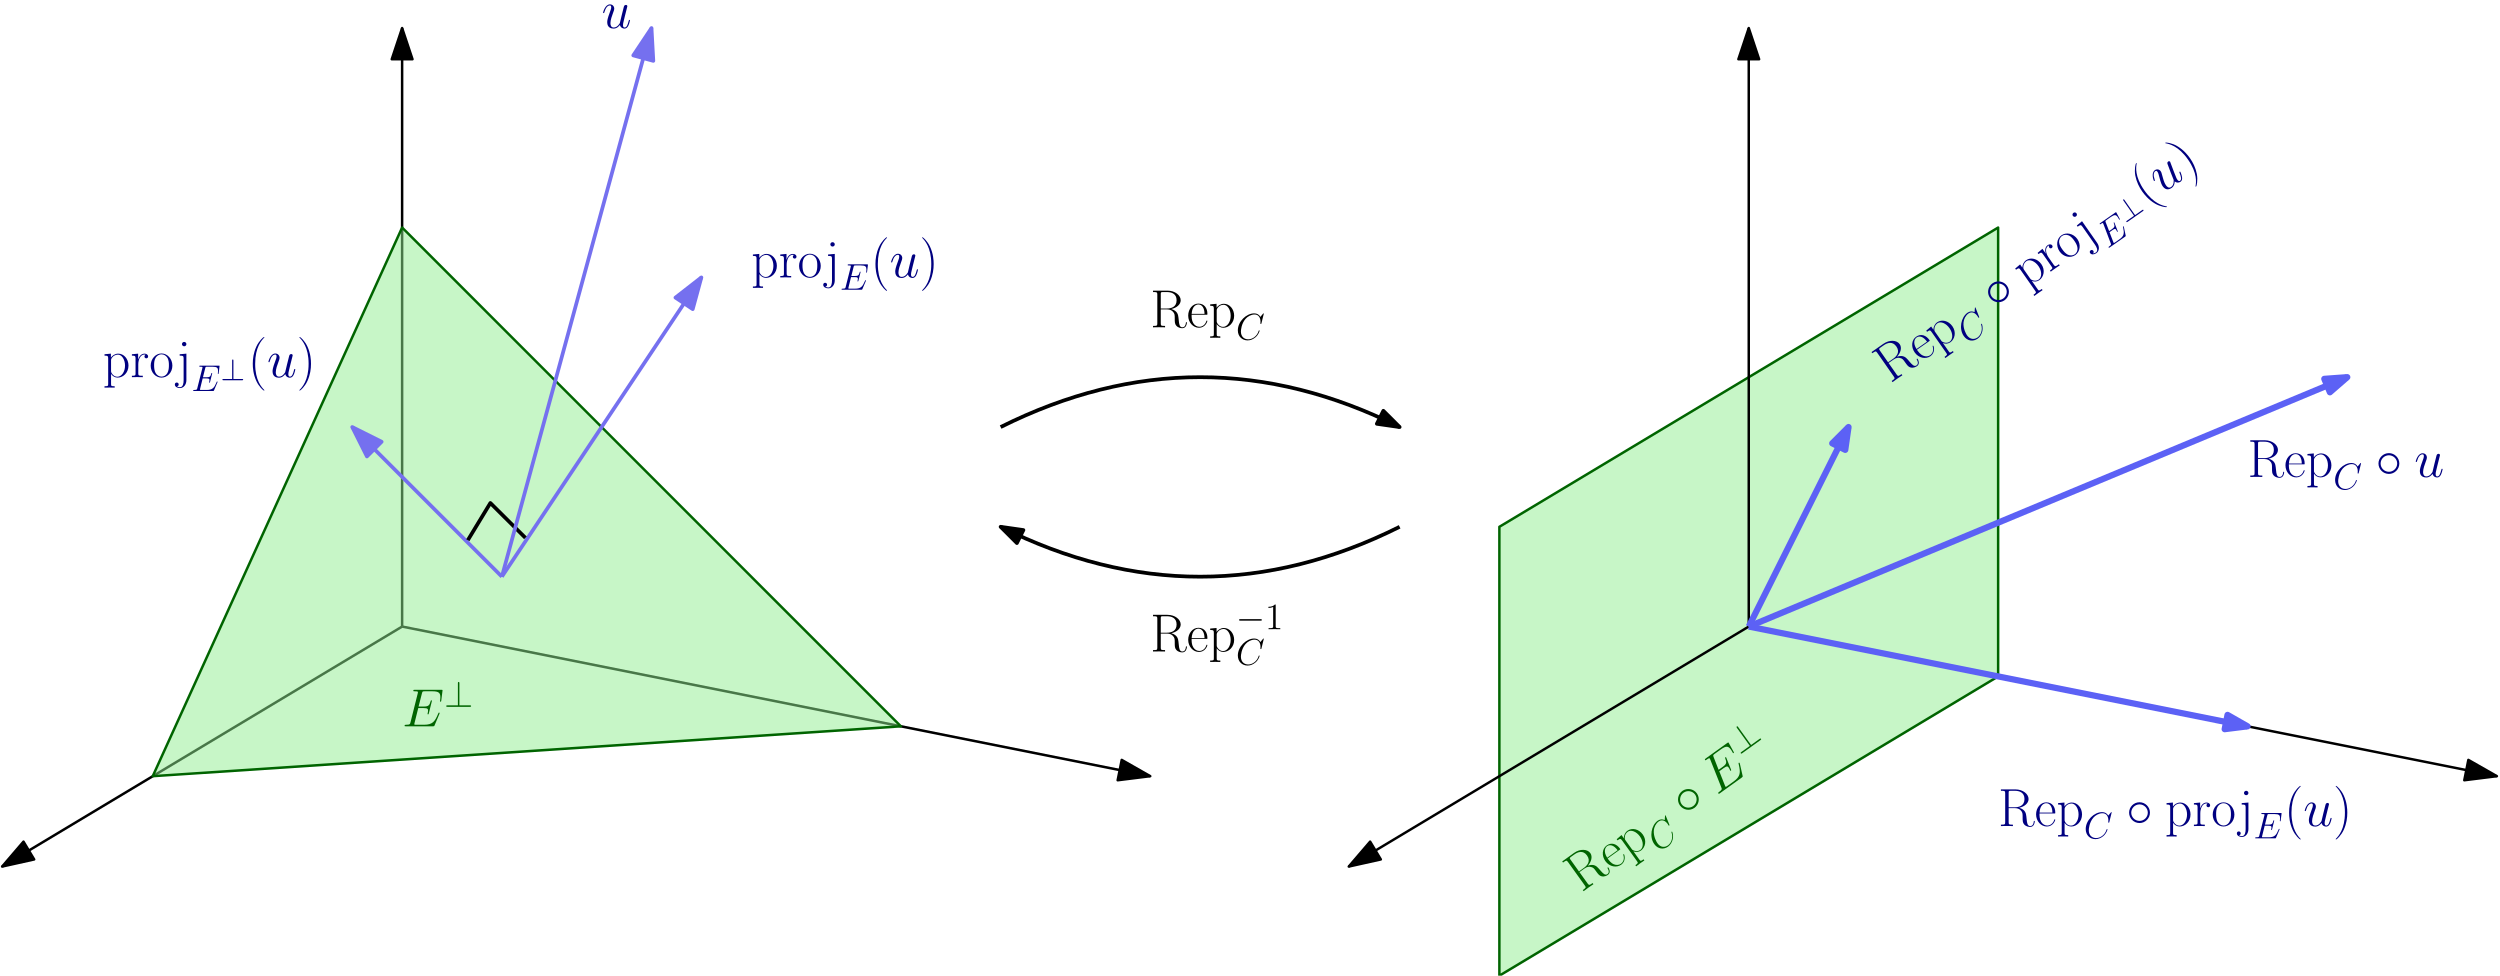<?xml version="1.0" encoding="UTF-8"?>
<svg xmlns="http://www.w3.org/2000/svg" xmlns:xlink="http://www.w3.org/1999/xlink" width="802pt" height="313pt" viewBox="0 0 802 313" version="1.1">
<defs>
<g>
<symbol overflow="visible" id="glyph0-0">
<path style="stroke:none;" d=""/>
</symbol>
<symbol overflow="visible" id="glyph0-1">
<path style="stroke:none;" d="M 11.969 -4 C 11.984 -4.047 12.031 -4.172 12.031 -4.234 C 12.031 -4.328 11.969 -4.406 11.859 -4.406 C 11.797 -4.406 11.766 -4.391 11.703 -4.344 C 11.672 -4.328 11.672 -4.281 11.516 -3.938 C 10.5 -1.531 9.766 -0.5 7.016 -0.5 L 4.5 -0.5 C 4.25 -0.5 4.219 -0.5 4.109 -0.516 C 3.922 -0.531 3.906 -0.562 3.906 -0.703 C 3.906 -0.828 3.938 -0.938 3.984 -1.078 L 5.172 -5.844 L 6.875 -5.844 C 8.219 -5.844 8.312 -5.547 8.312 -5.031 C 8.312 -4.859 8.312 -4.703 8.203 -4.188 C 8.156 -4.109 8.141 -4.047 8.141 -4 C 8.141 -3.875 8.234 -3.828 8.328 -3.828 C 8.484 -3.828 8.5 -3.938 8.578 -4.188 L 9.562 -8.172 C 9.562 -8.266 9.484 -8.344 9.391 -8.344 C 9.234 -8.344 9.219 -8.281 9.141 -8.047 C 8.797 -6.719 8.453 -6.344 6.922 -6.344 L 5.281 -6.344 L 6.359 -10.578 C 6.516 -11.172 6.547 -11.234 7.25 -11.234 L 9.719 -11.234 C 11.828 -11.234 12.266 -10.656 12.266 -9.344 C 12.266 -9.328 12.266 -8.844 12.188 -8.281 C 12.172 -8.219 12.156 -8.109 12.156 -8.078 C 12.156 -7.938 12.25 -7.891 12.344 -7.891 C 12.469 -7.891 12.531 -7.953 12.562 -8.266 L 12.938 -11.281 C 12.938 -11.328 12.969 -11.5 12.969 -11.531 C 12.969 -11.719 12.812 -11.719 12.5 -11.719 L 4.094 -11.719 C 3.766 -11.719 3.594 -11.719 3.594 -11.422 C 3.594 -11.234 3.719 -11.234 4.016 -11.234 C 5.078 -11.234 5.078 -11.109 5.078 -10.922 C 5.078 -10.828 5.062 -10.766 5.016 -10.578 L 2.688 -1.281 C 2.531 -0.672 2.5 -0.5 1.297 -0.5 C 0.969 -0.5 0.797 -0.5 0.797 -0.188 C 0.797 0 0.891 0 1.234 0 L 9.891 0 C 10.266 0 10.281 -0.016 10.406 -0.297 Z M 11.969 -4 "/>
</symbol>
<symbol overflow="visible" id="glyph1-0">
<path style="stroke:none;" d=""/>
</symbol>
<symbol overflow="visible" id="glyph1-1">
<path style="stroke:none;" d="M 4.891 -7.547 C 4.891 -7.766 4.891 -7.984 4.656 -7.984 C 4.406 -7.984 4.406 -7.734 4.406 -7.547 L 4.406 -0.484 L 1.094 -0.484 C 0.906 -0.484 0.656 -0.484 0.656 -0.234 C 0.656 0 0.906 0 1.094 0 L 8.219 0 C 8.422 0 8.641 0 8.641 -0.234 C 8.641 -0.484 8.422 -0.484 8.219 -0.484 L 4.891 -0.484 Z M 4.891 -7.547 "/>
</symbol>
<symbol overflow="visible" id="glyph2-0">
<path style="stroke:none;" d=""/>
</symbol>
<symbol overflow="visible" id="glyph2-1">
<path style="stroke:none;" d="M 3.781 2.906 C 2.688 2.906 2.625 2.844 2.625 2.172 L 2.625 -1.047 C 3.109 -0.328 3.844 0.141 4.75 0.141 C 6.469 0.141 8.219 -1.375 8.219 -3.719 C 8.219 -5.891 6.719 -7.547 4.938 -7.547 C 3.906 -7.547 3.062 -6.969 2.578 -6.281 L 2.578 -7.547 L 0.531 -7.359 L 0.531 -6.906 C 1.547 -6.906 1.703 -6.797 1.703 -5.969 L 1.703 2.172 C 1.703 2.828 1.641 2.906 0.531 2.906 L 0.531 3.359 C 0.953 3.328 1.703 3.328 2.156 3.328 C 2.594 3.328 3.375 3.328 3.781 3.359 Z M 2.625 -5.406 C 2.625 -5.641 2.625 -6.016 3.281 -6.641 C 3.375 -6.719 3.953 -7.234 4.828 -7.234 C 6.078 -7.234 7.109 -5.672 7.109 -3.703 C 7.109 -1.734 6.016 -0.141 4.656 -0.141 C 4.031 -0.141 3.359 -0.438 2.844 -1.234 C 2.625 -1.625 2.625 -1.719 2.625 -2 Z M 2.625 -5.406 "/>
</symbol>
<symbol overflow="visible" id="glyph2-2">
<path style="stroke:none;" d="M 2.578 -4.062 C 2.578 -5.719 3.281 -7.266 4.578 -7.266 C 4.703 -7.266 4.828 -7.25 4.938 -7.203 C 4.938 -7.203 4.562 -7.078 4.562 -6.625 C 4.562 -6.219 4.891 -6.047 5.141 -6.047 C 5.359 -6.047 5.734 -6.172 5.734 -6.641 C 5.734 -7.203 5.188 -7.547 4.594 -7.547 C 3.281 -7.547 2.719 -6.266 2.547 -5.672 L 2.531 -5.672 L 2.531 -7.547 L 0.531 -7.359 L 0.531 -6.906 C 1.547 -6.906 1.703 -6.797 1.703 -5.969 L 1.703 -1.188 C 1.703 -0.531 1.641 -0.453 0.531 -0.453 L 0.531 0 C 0.953 -0.031 1.734 -0.031 2.188 -0.031 C 2.688 -0.031 3.562 -0.031 4.031 0 L 4.031 -0.453 C 2.797 -0.453 2.578 -0.453 2.578 -1.219 Z M 2.578 -4.062 "/>
</symbol>
<symbol overflow="visible" id="glyph2-3">
<path style="stroke:none;" d="M 7.422 -3.688 C 7.422 -5.891 5.812 -7.609 3.938 -7.609 C 2.062 -7.609 0.469 -5.891 0.469 -3.688 C 0.469 -1.516 2.062 0.141 3.938 0.141 C 5.812 0.141 7.422 -1.516 7.422 -3.688 Z M 3.938 -0.172 C 3.141 -0.172 2.438 -0.656 2.047 -1.328 C 1.625 -2.094 1.562 -3.062 1.562 -3.828 C 1.562 -4.547 1.594 -5.438 2.047 -6.219 C 2.391 -6.781 3.062 -7.328 3.938 -7.328 C 4.719 -7.328 5.375 -6.906 5.781 -6.297 C 6.312 -5.5 6.312 -4.359 6.312 -3.828 C 6.312 -3.156 6.281 -2.125 5.812 -1.297 C 5.344 -0.5 4.594 -0.172 3.938 -0.172 Z M 3.938 -0.172 "/>
</symbol>
<symbol overflow="visible" id="glyph2-4">
<path style="stroke:none;" d="M 3.141 -10.609 C 3.141 -10.984 2.828 -11.312 2.422 -11.312 C 2.047 -11.312 1.719 -11 1.719 -10.609 C 1.719 -10.234 2.031 -9.906 2.422 -9.906 C 2.812 -9.906 3.141 -10.203 3.141 -10.609 Z M 0.984 -7.359 L 0.984 -6.906 C 2.125 -6.906 2.25 -6.781 2.25 -5.953 L 2.25 1.016 C 2.25 1.875 2.094 3.219 1.078 3.219 C 0.969 3.219 0.5 3.203 0.125 2.969 C 0.234 2.938 0.672 2.828 0.672 2.344 C 0.672 2.016 0.453 1.719 0.047 1.719 C -0.328 1.719 -0.562 1.984 -0.562 2.359 C -0.562 3.047 0.188 3.5 1.062 3.5 C 2.25 3.5 3.141 2.406 3.141 0.953 L 3.141 -7.547 Z M 0.984 -7.359 "/>
</symbol>
<symbol overflow="visible" id="glyph2-5">
<path style="stroke:none;" d="M 6.75 -5.875 C 8.391 -6.203 9.766 -7.297 9.766 -8.672 C 9.766 -10.297 7.938 -11.766 5.531 -11.766 L 0.891 -11.766 L 0.891 -11.312 C 2.078 -11.312 2.266 -11.312 2.266 -10.531 L 2.266 -1.219 C 2.266 -0.453 2.078 -0.453 0.891 -0.453 L 0.891 0 C 1.391 -0.031 2.297 -0.031 2.828 -0.031 C 3.359 -0.031 4.25 -0.031 4.75 0 L 4.75 -0.453 C 3.562 -0.453 3.375 -0.453 3.375 -1.219 L 3.375 -5.75 L 5.391 -5.75 C 6.375 -5.75 6.922 -5.359 7.156 -5.125 C 7.859 -4.453 7.859 -4 7.859 -2.828 C 7.859 -1.672 7.859 -1.078 8.375 -0.5 C 9.016 0.203 9.906 0.281 10.281 0.281 C 11.547 0.281 11.75 -1.156 11.75 -1.453 C 11.75 -1.547 11.75 -1.672 11.594 -1.672 C 11.453 -1.672 11.438 -1.562 11.438 -1.5 C 11.344 -0.375 10.844 0 10.312 0 C 9.359 0 9.266 -1.078 9.156 -2.141 C 9.109 -2.5 9.078 -2.75 9.047 -3.141 C 8.938 -4 8.797 -5.25 6.75 -5.875 Z M 5.344 -6.031 L 3.375 -6.031 L 3.375 -10.641 C 3.375 -11.234 3.406 -11.312 4.094 -11.312 L 5.359 -11.312 C 6.781 -11.312 8.453 -10.812 8.453 -8.672 C 8.453 -6.453 6.625 -6.031 5.344 -6.031 Z M 5.344 -6.031 "/>
</symbol>
<symbol overflow="visible" id="glyph2-6">
<path style="stroke:none;" d="M 6.562 -4.047 C 6.625 -4.109 6.625 -4.156 6.625 -4.328 C 6.625 -6.078 5.703 -7.609 3.734 -7.609 C 1.906 -7.609 0.469 -5.875 0.469 -3.75 C 0.469 -1.516 2.094 0.141 3.922 0.141 C 5.859 0.141 6.609 -1.688 6.609 -2.047 C 6.609 -2.172 6.516 -2.172 6.469 -2.172 C 6.359 -2.172 6.344 -2.141 6.266 -1.922 C 5.891 -0.75 4.938 -0.172 4.047 -0.172 C 3.312 -0.172 2.562 -0.578 2.094 -1.344 C 1.562 -2.219 1.562 -3.234 1.562 -4.047 Z M 1.578 -4.312 C 1.703 -6.781 3.031 -7.328 3.719 -7.328 C 4.891 -7.328 5.688 -6.234 5.703 -4.312 Z M 1.578 -4.312 "/>
</symbol>
<symbol overflow="visible" id="glyph3-0">
<path style="stroke:none;" d=""/>
</symbol>
<symbol overflow="visible" id="glyph3-1">
<path style="stroke:none;" d="M 8.312 -2.766 C 8.312 -2.812 8.359 -2.891 8.359 -2.938 C 8.359 -3 8.312 -3.062 8.234 -3.062 C 8.188 -3.062 8.156 -3.047 8.125 -3.016 C 8.109 -3 8.109 -2.969 8 -2.734 C 7.297 -1.062 6.781 -0.344 4.859 -0.344 L 3.125 -0.344 C 2.953 -0.344 2.922 -0.344 2.859 -0.359 C 2.719 -0.375 2.719 -0.391 2.719 -0.484 C 2.719 -0.578 2.734 -0.641 2.766 -0.75 L 3.578 -4.047 L 4.766 -4.047 C 5.703 -4.047 5.766 -3.844 5.766 -3.484 C 5.766 -3.375 5.766 -3.266 5.688 -2.906 C 5.672 -2.859 5.656 -2.812 5.656 -2.766 C 5.656 -2.688 5.719 -2.656 5.781 -2.656 C 5.891 -2.656 5.906 -2.734 5.953 -2.906 L 6.641 -5.672 C 6.641 -5.734 6.594 -5.797 6.516 -5.797 C 6.406 -5.797 6.391 -5.75 6.344 -5.578 C 6.109 -4.656 5.875 -4.406 4.812 -4.406 L 3.672 -4.406 L 4.406 -7.344 C 4.516 -7.75 4.547 -7.797 5.031 -7.797 L 6.734 -7.797 C 8.219 -7.797 8.516 -7.406 8.516 -6.484 C 8.516 -6.484 8.516 -6.141 8.469 -5.75 C 8.453 -5.703 8.438 -5.625 8.438 -5.609 C 8.438 -5.516 8.5 -5.469 8.578 -5.469 C 8.656 -5.469 8.703 -5.516 8.719 -5.734 L 8.984 -7.828 C 8.984 -7.859 9 -7.984 9 -8.016 C 9 -8.141 8.891 -8.141 8.672 -8.141 L 2.844 -8.141 C 2.625 -8.141 2.5 -8.141 2.5 -7.922 C 2.5 -7.797 2.578 -7.797 2.781 -7.797 C 3.531 -7.797 3.531 -7.703 3.531 -7.578 C 3.531 -7.516 3.516 -7.469 3.484 -7.344 L 1.859 -0.891 C 1.75 -0.469 1.734 -0.344 0.891 -0.344 C 0.672 -0.344 0.547 -0.344 0.547 -0.125 C 0.547 0 0.625 0 0.859 0 L 6.859 0 C 7.125 0 7.141 -0.016 7.219 -0.203 Z M 8.312 -2.766 "/>
</symbol>
<symbol overflow="visible" id="glyph4-0">
<path style="stroke:none;" d=""/>
</symbol>
<symbol overflow="visible" id="glyph4-1">
<path style="stroke:none;" d="M 5.266 4.203 C 5.266 4.188 5.266 4.156 5.219 4.094 C 4.422 3.281 2.312 1.078 2.312 -4.281 C 2.312 -9.656 4.391 -11.844 5.234 -12.703 C 5.234 -12.719 5.266 -12.766 5.266 -12.812 C 5.266 -12.859 5.219 -12.891 5.141 -12.891 C 4.953 -12.891 3.5 -11.625 2.656 -9.734 C 1.797 -7.812 1.547 -5.953 1.547 -4.312 C 1.547 -3.062 1.672 -0.969 2.703 1.25 C 3.531 3.047 4.938 4.312 5.141 4.312 C 5.234 4.312 5.266 4.266 5.266 4.203 Z M 5.266 4.203 "/>
</symbol>
<symbol overflow="visible" id="glyph5-0">
<path style="stroke:none;" d=""/>
</symbol>
<symbol overflow="visible" id="glyph5-1">
<path style="stroke:none;" d="M 5.875 -1 C 6.094 -0.031 6.922 0.172 7.328 0.172 C 7.891 0.172 8.297 -0.188 8.578 -0.781 C 8.875 -1.391 9.094 -2.406 9.094 -2.469 C 9.094 -2.547 9.016 -2.625 8.922 -2.625 C 8.766 -2.625 8.75 -2.531 8.672 -2.266 C 8.375 -1.078 8.062 -0.172 7.375 -0.172 C 6.859 -0.172 6.859 -0.734 6.859 -0.969 C 6.859 -1.359 6.906 -1.531 7.078 -2.25 C 7.203 -2.719 7.312 -3.188 7.422 -3.672 L 8.125 -6.469 C 8.25 -6.906 8.25 -6.938 8.25 -6.984 C 8.25 -7.25 8.047 -7.422 7.781 -7.422 C 7.281 -7.422 7.156 -6.984 7.062 -6.562 C 6.891 -5.891 5.953 -2.188 5.844 -1.578 C 5.812 -1.578 5.141 -0.172 3.891 -0.172 C 3 -0.172 2.828 -0.953 2.828 -1.578 C 2.828 -2.562 3.312 -3.938 3.75 -5.094 C 3.953 -5.641 4.047 -5.875 4.047 -6.219 C 4.047 -6.953 3.516 -7.594 2.688 -7.594 C 1.109 -7.594 0.469 -5.094 0.469 -4.953 C 0.469 -4.891 0.531 -4.797 0.656 -4.797 C 0.812 -4.797 0.828 -4.875 0.891 -5.109 C 1.312 -6.594 1.984 -7.25 2.641 -7.25 C 2.812 -7.25 3.078 -7.234 3.078 -6.688 C 3.078 -6.234 2.891 -5.734 2.641 -5.078 C 1.875 -3.031 1.797 -2.375 1.797 -1.859 C 1.797 -0.109 3.109 0.172 3.828 0.172 C 4.922 0.172 5.531 -0.578 5.875 -1 Z M 5.875 -1 "/>
</symbol>
<symbol overflow="visible" id="glyph6-0">
<path style="stroke:none;" d=""/>
</symbol>
<symbol overflow="visible" id="glyph6-1">
<path style="stroke:none;" d="M 4.531 -4.281 C 4.531 -5.531 4.406 -7.625 3.375 -9.844 C 2.547 -11.641 1.141 -12.891 0.938 -12.891 C 0.875 -12.891 0.812 -12.875 0.812 -12.797 C 0.812 -12.766 0.828 -12.734 0.844 -12.703 C 1.672 -11.844 3.766 -9.656 3.766 -4.312 C 3.766 1.062 1.688 3.25 0.844 4.109 C 0.828 4.156 0.812 4.172 0.812 4.203 C 0.812 4.281 0.875 4.312 0.938 4.312 C 1.125 4.312 2.578 3.031 3.422 1.141 C 4.281 -0.781 4.531 -2.641 4.531 -4.281 Z M 4.531 -4.281 "/>
</symbol>
<symbol overflow="visible" id="glyph7-0">
<path style="stroke:none;" d=""/>
</symbol>
<symbol overflow="visible" id="glyph7-1">
<path style="stroke:none;" d="M 8.312 -2.766 C 8.312 -2.812 8.359 -2.891 8.359 -2.938 C 8.359 -3 8.312 -3.062 8.234 -3.062 C 8.188 -3.062 8.156 -3.047 8.125 -3.016 C 8.109 -3 8.109 -2.969 8 -2.734 C 7.297 -1.062 6.781 -0.344 4.859 -0.344 L 3.125 -0.344 C 2.953 -0.344 2.922 -0.344 2.859 -0.359 C 2.719 -0.375 2.719 -0.391 2.719 -0.484 C 2.719 -0.578 2.734 -0.641 2.766 -0.75 L 3.578 -4.047 L 4.766 -4.047 C 5.703 -4.047 5.766 -3.844 5.766 -3.484 C 5.766 -3.375 5.766 -3.266 5.688 -2.906 C 5.672 -2.859 5.656 -2.812 5.656 -2.766 C 5.656 -2.688 5.719 -2.656 5.781 -2.656 C 5.891 -2.656 5.906 -2.734 5.953 -2.906 L 6.641 -5.672 C 6.641 -5.734 6.594 -5.797 6.516 -5.797 C 6.406 -5.797 6.391 -5.75 6.344 -5.578 C 6.109 -4.656 5.875 -4.406 4.812 -4.406 L 3.672 -4.406 L 4.406 -7.344 C 4.516 -7.75 4.547 -7.797 5.031 -7.797 L 6.734 -7.797 C 8.219 -7.797 8.516 -7.406 8.516 -6.484 C 8.516 -6.484 8.516 -6.141 8.469 -5.75 C 8.453 -5.703 8.438 -5.625 8.438 -5.609 C 8.438 -5.516 8.5 -5.469 8.578 -5.469 C 8.656 -5.469 8.703 -5.516 8.719 -5.734 L 8.984 -7.828 C 8.984 -7.859 9 -7.984 9 -8.016 C 9 -8.141 8.891 -8.141 8.672 -8.141 L 2.844 -8.141 C 2.625 -8.141 2.5 -8.141 2.5 -7.922 C 2.5 -7.797 2.578 -7.797 2.781 -7.797 C 3.531 -7.797 3.531 -7.703 3.531 -7.578 C 3.531 -7.516 3.516 -7.469 3.484 -7.344 L 1.859 -0.891 C 1.75 -0.469 1.734 -0.344 0.891 -0.344 C 0.672 -0.344 0.547 -0.344 0.547 -0.125 C 0.547 0 0.625 0 0.859 0 L 6.859 0 C 7.125 0 7.141 -0.016 7.219 -0.203 Z M 8.312 -2.766 "/>
</symbol>
<symbol overflow="visible" id="glyph8-0">
<path style="stroke:none;" d=""/>
</symbol>
<symbol overflow="visible" id="glyph8-1">
<path style="stroke:none;" d="M 4.078 -6.297 C 4.078 -6.484 4.078 -6.656 3.875 -6.656 C 3.672 -6.656 3.672 -6.453 3.672 -6.297 L 3.672 -0.406 L 0.906 -0.406 C 0.75 -0.406 0.547 -0.406 0.547 -0.203 C 0.547 0 0.75 0 0.906 0 L 6.859 0 C 7.031 0 7.203 0 7.203 -0.203 C 7.203 -0.406 7.031 -0.406 6.859 -0.406 L 4.078 -0.406 Z M 4.078 -6.297 "/>
</symbol>
<symbol overflow="visible" id="glyph9-0">
<path style="stroke:none;" d=""/>
</symbol>
<symbol overflow="visible" id="glyph9-1">
<path style="stroke:none;" d="M 5.266 4.203 C 5.266 4.188 5.266 4.156 5.219 4.094 C 4.422 3.281 2.312 1.078 2.312 -4.281 C 2.312 -9.656 4.391 -11.844 5.234 -12.703 C 5.234 -12.719 5.266 -12.766 5.266 -12.812 C 5.266 -12.859 5.219 -12.891 5.141 -12.891 C 4.953 -12.891 3.5 -11.625 2.656 -9.734 C 1.797 -7.812 1.547 -5.953 1.547 -4.312 C 1.547 -3.062 1.672 -0.969 2.703 1.25 C 3.531 3.047 4.938 4.312 5.141 4.312 C 5.234 4.312 5.266 4.266 5.266 4.203 Z M 5.266 4.203 "/>
</symbol>
<symbol overflow="visible" id="glyph10-0">
<path style="stroke:none;" d=""/>
</symbol>
<symbol overflow="visible" id="glyph10-1">
<path style="stroke:none;" d="M 5.875 -1 C 6.094 -0.031 6.922 0.172 7.328 0.172 C 7.891 0.172 8.297 -0.188 8.578 -0.781 C 8.875 -1.391 9.094 -2.406 9.094 -2.469 C 9.094 -2.547 9.016 -2.625 8.922 -2.625 C 8.766 -2.625 8.75 -2.531 8.672 -2.266 C 8.375 -1.078 8.062 -0.172 7.375 -0.172 C 6.859 -0.172 6.859 -0.734 6.859 -0.969 C 6.859 -1.359 6.906 -1.531 7.078 -2.25 C 7.203 -2.719 7.312 -3.188 7.422 -3.672 L 8.125 -6.469 C 8.25 -6.906 8.25 -6.938 8.25 -6.984 C 8.25 -7.25 8.047 -7.422 7.781 -7.422 C 7.281 -7.422 7.156 -6.984 7.062 -6.562 C 6.891 -5.891 5.953 -2.188 5.844 -1.578 C 5.812 -1.578 5.141 -0.172 3.891 -0.172 C 3 -0.172 2.828 -0.953 2.828 -1.578 C 2.828 -2.562 3.312 -3.938 3.75 -5.094 C 3.953 -5.641 4.047 -5.875 4.047 -6.219 C 4.047 -6.953 3.516 -7.594 2.688 -7.594 C 1.109 -7.594 0.469 -5.094 0.469 -4.953 C 0.469 -4.891 0.531 -4.797 0.656 -4.797 C 0.812 -4.797 0.828 -4.875 0.891 -5.109 C 1.312 -6.594 1.984 -7.25 2.641 -7.25 C 2.812 -7.25 3.078 -7.234 3.078 -6.688 C 3.078 -6.234 2.891 -5.734 2.641 -5.078 C 1.875 -3.031 1.797 -2.375 1.797 -1.859 C 1.797 -0.109 3.109 0.172 3.828 0.172 C 4.922 0.172 5.531 -0.578 5.875 -1 Z M 5.875 -1 "/>
</symbol>
<symbol overflow="visible" id="glyph11-0">
<path style="stroke:none;" d=""/>
</symbol>
<symbol overflow="visible" id="glyph11-1">
<path style="stroke:none;" d="M 4.531 -4.281 C 4.531 -5.531 4.406 -7.625 3.375 -9.844 C 2.547 -11.641 1.141 -12.891 0.938 -12.891 C 0.875 -12.891 0.812 -12.875 0.812 -12.797 C 0.812 -12.766 0.828 -12.734 0.844 -12.703 C 1.672 -11.844 3.766 -9.656 3.766 -4.312 C 3.766 1.062 1.688 3.25 0.844 4.109 C 0.828 4.156 0.812 4.172 0.812 4.203 C 0.812 4.281 0.875 4.312 0.938 4.312 C 1.125 4.312 2.578 3.031 3.422 1.141 C 4.281 -0.781 4.531 -2.641 4.531 -4.281 Z M 4.531 -4.281 "/>
</symbol>
<symbol overflow="visible" id="glyph12-0">
<path style="stroke:none;" d=""/>
</symbol>
<symbol overflow="visible" id="glyph12-1">
<path style="stroke:none;" d="M 5.875 -1 C 6.094 -0.031 6.922 0.172 7.328 0.172 C 7.891 0.172 8.297 -0.188 8.578 -0.781 C 8.875 -1.391 9.094 -2.406 9.094 -2.469 C 9.094 -2.547 9.016 -2.625 8.922 -2.625 C 8.766 -2.625 8.75 -2.531 8.672 -2.266 C 8.375 -1.078 8.062 -0.172 7.375 -0.172 C 6.859 -0.172 6.859 -0.734 6.859 -0.969 C 6.859 -1.359 6.906 -1.531 7.078 -2.25 C 7.203 -2.719 7.312 -3.188 7.422 -3.672 L 8.125 -6.469 C 8.25 -6.906 8.25 -6.938 8.25 -6.984 C 8.25 -7.25 8.047 -7.422 7.781 -7.422 C 7.281 -7.422 7.156 -6.984 7.062 -6.562 C 6.891 -5.891 5.953 -2.188 5.844 -1.578 C 5.812 -1.578 5.141 -0.172 3.891 -0.172 C 3 -0.172 2.828 -0.953 2.828 -1.578 C 2.828 -2.562 3.312 -3.938 3.75 -5.094 C 3.953 -5.641 4.047 -5.875 4.047 -6.219 C 4.047 -6.953 3.516 -7.594 2.688 -7.594 C 1.109 -7.594 0.469 -5.094 0.469 -4.953 C 0.469 -4.891 0.531 -4.797 0.656 -4.797 C 0.812 -4.797 0.828 -4.875 0.891 -5.109 C 1.312 -6.594 1.984 -7.25 2.641 -7.25 C 2.812 -7.25 3.078 -7.234 3.078 -6.688 C 3.078 -6.234 2.891 -5.734 2.641 -5.078 C 1.875 -3.031 1.797 -2.375 1.797 -1.859 C 1.797 -0.109 3.109 0.172 3.828 0.172 C 4.922 0.172 5.531 -0.578 5.875 -1 Z M 5.875 -1 "/>
</symbol>
<symbol overflow="visible" id="glyph13-0">
<path style="stroke:none;" d=""/>
</symbol>
<symbol overflow="visible" id="glyph13-1">
<path style="stroke:none;" d="M 6.75 -5.875 C 8.391 -6.203 9.766 -7.297 9.766 -8.672 C 9.766 -10.297 7.938 -11.766 5.531 -11.766 L 0.891 -11.766 L 0.891 -11.312 C 2.078 -11.312 2.266 -11.312 2.266 -10.531 L 2.266 -1.219 C 2.266 -0.453 2.078 -0.453 0.891 -0.453 L 0.891 0 C 1.391 -0.031 2.297 -0.031 2.828 -0.031 C 3.359 -0.031 4.25 -0.031 4.75 0 L 4.75 -0.453 C 3.562 -0.453 3.375 -0.453 3.375 -1.219 L 3.375 -5.75 L 5.391 -5.75 C 6.375 -5.75 6.922 -5.359 7.156 -5.125 C 7.859 -4.453 7.859 -4 7.859 -2.828 C 7.859 -1.672 7.859 -1.078 8.375 -0.5 C 9.016 0.203 9.906 0.281 10.281 0.281 C 11.547 0.281 11.75 -1.156 11.75 -1.453 C 11.75 -1.547 11.75 -1.672 11.594 -1.672 C 11.453 -1.672 11.438 -1.562 11.438 -1.5 C 11.344 -0.375 10.844 0 10.312 0 C 9.359 0 9.266 -1.078 9.156 -2.141 C 9.109 -2.5 9.078 -2.75 9.047 -3.141 C 8.938 -4 8.797 -5.25 6.75 -5.875 Z M 5.344 -6.031 L 3.375 -6.031 L 3.375 -10.641 C 3.375 -11.234 3.406 -11.312 4.094 -11.312 L 5.359 -11.312 C 6.781 -11.312 8.453 -10.812 8.453 -8.672 C 8.453 -6.453 6.625 -6.031 5.344 -6.031 Z M 5.344 -6.031 "/>
</symbol>
<symbol overflow="visible" id="glyph13-2">
<path style="stroke:none;" d="M 6.562 -4.047 C 6.625 -4.109 6.625 -4.156 6.625 -4.328 C 6.625 -6.078 5.703 -7.609 3.734 -7.609 C 1.906 -7.609 0.469 -5.875 0.469 -3.75 C 0.469 -1.516 2.094 0.141 3.922 0.141 C 5.859 0.141 6.609 -1.688 6.609 -2.047 C 6.609 -2.172 6.516 -2.172 6.469 -2.172 C 6.359 -2.172 6.344 -2.141 6.266 -1.922 C 5.891 -0.75 4.938 -0.172 4.047 -0.172 C 3.312 -0.172 2.562 -0.578 2.094 -1.344 C 1.562 -2.219 1.562 -3.234 1.562 -4.047 Z M 1.578 -4.312 C 1.703 -6.781 3.031 -7.328 3.719 -7.328 C 4.891 -7.328 5.688 -6.234 5.703 -4.312 Z M 1.578 -4.312 "/>
</symbol>
<symbol overflow="visible" id="glyph13-3">
<path style="stroke:none;" d="M 3.781 2.906 C 2.688 2.906 2.625 2.844 2.625 2.172 L 2.625 -1.047 C 3.109 -0.328 3.844 0.141 4.75 0.141 C 6.469 0.141 8.219 -1.375 8.219 -3.719 C 8.219 -5.891 6.719 -7.547 4.938 -7.547 C 3.906 -7.547 3.062 -6.969 2.578 -6.281 L 2.578 -7.547 L 0.531 -7.359 L 0.531 -6.906 C 1.547 -6.906 1.703 -6.797 1.703 -5.969 L 1.703 2.172 C 1.703 2.828 1.641 2.906 0.531 2.906 L 0.531 3.359 C 0.953 3.328 1.703 3.328 2.156 3.328 C 2.594 3.328 3.375 3.328 3.781 3.359 Z M 2.625 -5.406 C 2.625 -5.641 2.625 -6.016 3.281 -6.641 C 3.375 -6.719 3.953 -7.234 4.828 -7.234 C 6.078 -7.234 7.109 -5.672 7.109 -3.703 C 7.109 -1.734 6.016 -0.141 4.656 -0.141 C 4.031 -0.141 3.359 -0.438 2.844 -1.234 C 2.625 -1.625 2.625 -1.719 2.625 -2 Z M 2.625 -5.406 "/>
</symbol>
<symbol overflow="visible" id="glyph14-0">
<path style="stroke:none;" d=""/>
</symbol>
<symbol overflow="visible" id="glyph14-1">
<path style="stroke:none;" d="M 8.922 -8.312 C 8.922 -8.422 8.844 -8.422 8.828 -8.422 C 8.797 -8.422 8.75 -8.422 8.656 -8.297 L 7.828 -7.297 C 7.406 -8.016 6.75 -8.422 5.859 -8.422 C 3.281 -8.422 0.594 -5.797 0.594 -2.984 C 0.594 -0.984 2 0.25 3.734 0.25 C 4.703 0.25 5.531 -0.156 6.234 -0.734 C 7.266 -1.609 7.578 -2.766 7.578 -2.875 C 7.578 -2.969 7.484 -2.969 7.453 -2.969 C 7.344 -2.969 7.328 -2.906 7.297 -2.859 C 6.75 -0.984 5.141 -0.094 3.938 -0.094 C 2.672 -0.094 1.578 -0.906 1.578 -2.609 C 1.578 -2.984 1.703 -5.062 3.047 -6.641 C 3.703 -7.406 4.828 -8.062 5.969 -8.062 C 7.281 -8.062 7.859 -6.984 7.859 -5.766 C 7.859 -5.453 7.828 -5.188 7.828 -5.141 C 7.828 -5.031 7.953 -5.031 7.984 -5.031 C 8.109 -5.031 8.125 -5.047 8.172 -5.266 Z M 8.922 -8.312 "/>
</symbol>
<symbol overflow="visible" id="glyph15-0">
<path style="stroke:none;" d=""/>
</symbol>
<symbol overflow="visible" id="glyph15-1">
<path style="stroke:none;" d="M 6.75 -5.875 C 8.391 -6.203 9.766 -7.297 9.766 -8.672 C 9.766 -10.297 7.938 -11.766 5.531 -11.766 L 0.891 -11.766 L 0.891 -11.312 C 2.078 -11.312 2.266 -11.312 2.266 -10.531 L 2.266 -1.219 C 2.266 -0.453 2.078 -0.453 0.891 -0.453 L 0.891 0 C 1.391 -0.031 2.297 -0.031 2.828 -0.031 C 3.359 -0.031 4.25 -0.031 4.75 0 L 4.75 -0.453 C 3.562 -0.453 3.375 -0.453 3.375 -1.219 L 3.375 -5.75 L 5.391 -5.75 C 6.375 -5.75 6.922 -5.359 7.156 -5.125 C 7.859 -4.453 7.859 -4 7.859 -2.828 C 7.859 -1.672 7.859 -1.078 8.375 -0.5 C 9.016 0.203 9.906 0.281 10.281 0.281 C 11.547 0.281 11.75 -1.156 11.75 -1.453 C 11.75 -1.547 11.75 -1.672 11.594 -1.672 C 11.453 -1.672 11.438 -1.562 11.438 -1.5 C 11.344 -0.375 10.844 0 10.312 0 C 9.359 0 9.266 -1.078 9.156 -2.141 C 9.109 -2.5 9.078 -2.75 9.047 -3.141 C 8.938 -4 8.797 -5.25 6.75 -5.875 Z M 5.344 -6.031 L 3.375 -6.031 L 3.375 -10.641 C 3.375 -11.234 3.406 -11.312 4.094 -11.312 L 5.359 -11.312 C 6.781 -11.312 8.453 -10.812 8.453 -8.672 C 8.453 -6.453 6.625 -6.031 5.344 -6.031 Z M 5.344 -6.031 "/>
</symbol>
<symbol overflow="visible" id="glyph15-2">
<path style="stroke:none;" d="M 6.562 -4.047 C 6.625 -4.109 6.625 -4.156 6.625 -4.328 C 6.625 -6.078 5.703 -7.609 3.734 -7.609 C 1.906 -7.609 0.469 -5.875 0.469 -3.75 C 0.469 -1.516 2.094 0.141 3.922 0.141 C 5.859 0.141 6.609 -1.688 6.609 -2.047 C 6.609 -2.172 6.516 -2.172 6.469 -2.172 C 6.359 -2.172 6.344 -2.141 6.266 -1.922 C 5.891 -0.75 4.938 -0.172 4.047 -0.172 C 3.312 -0.172 2.562 -0.578 2.094 -1.344 C 1.562 -2.219 1.562 -3.234 1.562 -4.047 Z M 1.578 -4.312 C 1.703 -6.781 3.031 -7.328 3.719 -7.328 C 4.891 -7.328 5.688 -6.234 5.703 -4.312 Z M 1.578 -4.312 "/>
</symbol>
<symbol overflow="visible" id="glyph15-3">
<path style="stroke:none;" d="M 3.781 2.906 C 2.688 2.906 2.625 2.844 2.625 2.172 L 2.625 -1.047 C 3.109 -0.328 3.844 0.141 4.75 0.141 C 6.469 0.141 8.219 -1.375 8.219 -3.719 C 8.219 -5.891 6.719 -7.547 4.938 -7.547 C 3.906 -7.547 3.062 -6.969 2.578 -6.281 L 2.578 -7.547 L 0.531 -7.359 L 0.531 -6.906 C 1.547 -6.906 1.703 -6.797 1.703 -5.969 L 1.703 2.172 C 1.703 2.828 1.641 2.906 0.531 2.906 L 0.531 3.359 C 0.953 3.328 1.703 3.328 2.156 3.328 C 2.594 3.328 3.375 3.328 3.781 3.359 Z M 2.625 -5.406 C 2.625 -5.641 2.625 -6.016 3.281 -6.641 C 3.375 -6.719 3.953 -7.234 4.828 -7.234 C 6.078 -7.234 7.109 -5.672 7.109 -3.703 C 7.109 -1.734 6.016 -0.141 4.656 -0.141 C 4.031 -0.141 3.359 -0.438 2.844 -1.234 C 2.625 -1.625 2.625 -1.719 2.625 -2 Z M 2.625 -5.406 "/>
</symbol>
<symbol overflow="visible" id="glyph16-0">
<path style="stroke:none;" d=""/>
</symbol>
<symbol overflow="visible" id="glyph16-1">
<path style="stroke:none;" d="M 7.875 -2.75 C 8.078 -2.75 8.297 -2.75 8.297 -2.984 C 8.297 -3.234 8.078 -3.234 7.875 -3.234 L 1.406 -3.234 C 1.203 -3.234 0.984 -3.234 0.984 -2.984 C 0.984 -2.75 1.203 -2.75 1.406 -2.75 Z M 7.875 -2.75 "/>
</symbol>
<symbol overflow="visible" id="glyph17-0">
<path style="stroke:none;" d=""/>
</symbol>
<symbol overflow="visible" id="glyph17-1">
<path style="stroke:none;" d="M 3.438 -7.656 C 3.438 -7.938 3.438 -7.953 3.203 -7.953 C 2.922 -7.625 2.312 -7.188 1.094 -7.188 L 1.094 -6.844 C 1.359 -6.844 1.953 -6.844 2.625 -7.141 L 2.625 -0.922 C 2.625 -0.484 2.578 -0.344 1.531 -0.344 L 1.156 -0.344 L 1.156 0 C 1.484 -0.031 2.641 -0.031 3.031 -0.031 C 3.438 -0.031 4.578 -0.031 4.906 0 L 4.906 -0.344 L 4.531 -0.344 C 3.484 -0.344 3.438 -0.484 3.438 -0.922 Z M 3.438 -7.656 "/>
</symbol>
<symbol overflow="visible" id="glyph18-0">
<path style="stroke:none;" d=""/>
</symbol>
<symbol overflow="visible" id="glyph18-1">
<path style="stroke:none;" d="M 8.922 -8.312 C 8.922 -8.422 8.844 -8.422 8.828 -8.422 C 8.797 -8.422 8.75 -8.422 8.656 -8.297 L 7.828 -7.297 C 7.406 -8.016 6.75 -8.422 5.859 -8.422 C 3.281 -8.422 0.594 -5.797 0.594 -2.984 C 0.594 -0.984 2 0.25 3.734 0.25 C 4.703 0.25 5.531 -0.156 6.234 -0.734 C 7.266 -1.609 7.578 -2.766 7.578 -2.875 C 7.578 -2.969 7.484 -2.969 7.453 -2.969 C 7.344 -2.969 7.328 -2.906 7.297 -2.859 C 6.75 -0.984 5.141 -0.094 3.938 -0.094 C 2.672 -0.094 1.578 -0.906 1.578 -2.609 C 1.578 -2.984 1.703 -5.062 3.047 -6.641 C 3.703 -7.406 4.828 -8.062 5.969 -8.062 C 7.281 -8.062 7.859 -6.984 7.859 -5.766 C 7.859 -5.453 7.828 -5.188 7.828 -5.141 C 7.828 -5.031 7.953 -5.031 7.984 -5.031 C 8.109 -5.031 8.125 -5.047 8.172 -5.266 Z M 8.922 -8.312 "/>
</symbol>
<symbol overflow="visible" id="glyph19-0">
<path style="stroke:none;" d=""/>
</symbol>
<symbol overflow="visible" id="glyph19-1">
<path style="stroke:none;" d="M 8.922 -8.312 C 8.922 -8.422 8.844 -8.422 8.828 -8.422 C 8.797 -8.422 8.75 -8.422 8.656 -8.297 L 7.828 -7.297 C 7.406 -8.016 6.75 -8.422 5.859 -8.422 C 3.281 -8.422 0.594 -5.797 0.594 -2.984 C 0.594 -0.984 2 0.25 3.734 0.25 C 4.703 0.25 5.531 -0.156 6.234 -0.734 C 7.266 -1.609 7.578 -2.766 7.578 -2.875 C 7.578 -2.969 7.484 -2.969 7.453 -2.969 C 7.344 -2.969 7.328 -2.906 7.297 -2.859 C 6.75 -0.984 5.141 -0.094 3.938 -0.094 C 2.672 -0.094 1.578 -0.906 1.578 -2.609 C 1.578 -2.984 1.703 -5.062 3.047 -6.641 C 3.703 -7.406 4.828 -8.062 5.969 -8.062 C 7.281 -8.062 7.859 -6.984 7.859 -5.766 C 7.859 -5.453 7.828 -5.188 7.828 -5.141 C 7.828 -5.031 7.953 -5.031 7.984 -5.031 C 8.109 -5.031 8.125 -5.047 8.172 -5.266 Z M 8.922 -8.312 "/>
</symbol>
<symbol overflow="visible" id="glyph20-0">
<path style="stroke:none;" d=""/>
</symbol>
<symbol overflow="visible" id="glyph20-1">
<path style="stroke:none;" d="M 7.641 -4.312 C 7.641 -6.141 6.109 -7.641 4.312 -7.641 C 2.438 -7.641 0.953 -6.109 0.953 -4.312 C 0.953 -2.484 2.438 -0.969 4.312 -0.969 C 6.109 -0.969 7.641 -2.469 7.641 -4.312 Z M 4.312 -1.656 C 2.812 -1.656 1.641 -2.859 1.641 -4.312 C 1.641 -5.75 2.828 -6.953 4.312 -6.953 C 5.734 -6.953 6.953 -5.781 6.953 -4.312 C 6.953 -2.828 5.734 -1.656 4.312 -1.656 Z M 4.312 -1.656 "/>
</symbol>
<symbol overflow="visible" id="glyph21-0">
<path style="stroke:none;" d=""/>
</symbol>
<symbol overflow="visible" id="glyph21-1">
<path style="stroke:none;" d="M 3.781 2.906 C 2.688 2.906 2.625 2.844 2.625 2.172 L 2.625 -1.047 C 3.109 -0.328 3.844 0.141 4.75 0.141 C 6.469 0.141 8.219 -1.375 8.219 -3.719 C 8.219 -5.891 6.719 -7.547 4.938 -7.547 C 3.906 -7.547 3.062 -6.969 2.578 -6.281 L 2.578 -7.547 L 0.531 -7.359 L 0.531 -6.906 C 1.547 -6.906 1.703 -6.797 1.703 -5.969 L 1.703 2.172 C 1.703 2.828 1.641 2.906 0.531 2.906 L 0.531 3.359 C 0.953 3.328 1.703 3.328 2.156 3.328 C 2.594 3.328 3.375 3.328 3.781 3.359 Z M 2.625 -5.406 C 2.625 -5.641 2.625 -6.016 3.281 -6.641 C 3.375 -6.719 3.953 -7.234 4.828 -7.234 C 6.078 -7.234 7.109 -5.672 7.109 -3.703 C 7.109 -1.734 6.016 -0.141 4.656 -0.141 C 4.031 -0.141 3.359 -0.438 2.844 -1.234 C 2.625 -1.625 2.625 -1.719 2.625 -2 Z M 2.625 -5.406 "/>
</symbol>
<symbol overflow="visible" id="glyph21-2">
<path style="stroke:none;" d="M 2.578 -4.062 C 2.578 -5.719 3.281 -7.266 4.578 -7.266 C 4.703 -7.266 4.828 -7.25 4.938 -7.203 C 4.938 -7.203 4.562 -7.078 4.562 -6.625 C 4.562 -6.219 4.891 -6.047 5.141 -6.047 C 5.359 -6.047 5.734 -6.172 5.734 -6.641 C 5.734 -7.203 5.188 -7.547 4.594 -7.547 C 3.281 -7.547 2.719 -6.266 2.547 -5.672 L 2.531 -5.672 L 2.531 -7.547 L 0.531 -7.359 L 0.531 -6.906 C 1.547 -6.906 1.703 -6.797 1.703 -5.969 L 1.703 -1.188 C 1.703 -0.531 1.641 -0.453 0.531 -0.453 L 0.531 0 C 0.953 -0.031 1.734 -0.031 2.188 -0.031 C 2.688 -0.031 3.562 -0.031 4.031 0 L 4.031 -0.453 C 2.797 -0.453 2.578 -0.453 2.578 -1.219 Z M 2.578 -4.062 "/>
</symbol>
<symbol overflow="visible" id="glyph21-3">
<path style="stroke:none;" d="M 7.422 -3.688 C 7.422 -5.891 5.812 -7.609 3.938 -7.609 C 2.062 -7.609 0.469 -5.891 0.469 -3.688 C 0.469 -1.516 2.062 0.141 3.938 0.141 C 5.812 0.141 7.422 -1.516 7.422 -3.688 Z M 3.938 -0.172 C 3.141 -0.172 2.438 -0.656 2.047 -1.328 C 1.625 -2.094 1.562 -3.062 1.562 -3.828 C 1.562 -4.547 1.594 -5.438 2.047 -6.219 C 2.391 -6.781 3.062 -7.328 3.938 -7.328 C 4.719 -7.328 5.375 -6.906 5.781 -6.297 C 6.312 -5.5 6.312 -4.359 6.312 -3.828 C 6.312 -3.156 6.281 -2.125 5.812 -1.297 C 5.344 -0.5 4.594 -0.172 3.938 -0.172 Z M 3.938 -0.172 "/>
</symbol>
<symbol overflow="visible" id="glyph21-4">
<path style="stroke:none;" d="M 3.141 -10.609 C 3.141 -10.984 2.828 -11.312 2.422 -11.312 C 2.047 -11.312 1.719 -11 1.719 -10.609 C 1.719 -10.234 2.031 -9.906 2.422 -9.906 C 2.812 -9.906 3.141 -10.203 3.141 -10.609 Z M 0.984 -7.359 L 0.984 -6.906 C 2.125 -6.906 2.25 -6.781 2.25 -5.953 L 2.25 1.016 C 2.25 1.875 2.094 3.219 1.078 3.219 C 0.969 3.219 0.5 3.203 0.125 2.969 C 0.234 2.938 0.672 2.828 0.672 2.344 C 0.672 2.016 0.453 1.719 0.047 1.719 C -0.328 1.719 -0.562 1.984 -0.562 2.359 C -0.562 3.047 0.188 3.5 1.062 3.5 C 2.25 3.5 3.141 2.406 3.141 0.953 L 3.141 -7.547 Z M 0.984 -7.359 "/>
</symbol>
<symbol overflow="visible" id="glyph22-0">
<path style="stroke:none;" d=""/>
</symbol>
<symbol overflow="visible" id="glyph22-1">
<path style="stroke:none;" d="M 8.312 -2.766 C 8.312 -2.812 8.359 -2.891 8.359 -2.938 C 8.359 -3 8.312 -3.062 8.234 -3.062 C 8.188 -3.062 8.156 -3.047 8.125 -3.016 C 8.109 -3 8.109 -2.969 8 -2.734 C 7.297 -1.062 6.781 -0.344 4.859 -0.344 L 3.125 -0.344 C 2.953 -0.344 2.922 -0.344 2.859 -0.359 C 2.719 -0.375 2.719 -0.391 2.719 -0.484 C 2.719 -0.578 2.734 -0.641 2.766 -0.75 L 3.578 -4.047 L 4.766 -4.047 C 5.703 -4.047 5.766 -3.844 5.766 -3.484 C 5.766 -3.375 5.766 -3.266 5.688 -2.906 C 5.672 -2.859 5.656 -2.812 5.656 -2.766 C 5.656 -2.688 5.719 -2.656 5.781 -2.656 C 5.891 -2.656 5.906 -2.734 5.953 -2.906 L 6.641 -5.672 C 6.641 -5.734 6.594 -5.797 6.516 -5.797 C 6.406 -5.797 6.391 -5.75 6.344 -5.578 C 6.109 -4.656 5.875 -4.406 4.812 -4.406 L 3.672 -4.406 L 4.406 -7.344 C 4.516 -7.75 4.547 -7.797 5.031 -7.797 L 6.734 -7.797 C 8.219 -7.797 8.516 -7.406 8.516 -6.484 C 8.516 -6.484 8.516 -6.141 8.469 -5.75 C 8.453 -5.703 8.438 -5.625 8.438 -5.609 C 8.438 -5.516 8.5 -5.469 8.578 -5.469 C 8.656 -5.469 8.703 -5.516 8.719 -5.734 L 8.984 -7.828 C 8.984 -7.859 9 -7.984 9 -8.016 C 9 -8.141 8.891 -8.141 8.672 -8.141 L 2.844 -8.141 C 2.625 -8.141 2.5 -8.141 2.5 -7.922 C 2.5 -7.797 2.578 -7.797 2.781 -7.797 C 3.531 -7.797 3.531 -7.703 3.531 -7.578 C 3.531 -7.516 3.516 -7.469 3.484 -7.344 L 1.859 -0.891 C 1.75 -0.469 1.734 -0.344 0.891 -0.344 C 0.672 -0.344 0.547 -0.344 0.547 -0.125 C 0.547 0 0.625 0 0.859 0 L 6.859 0 C 7.125 0 7.141 -0.016 7.219 -0.203 Z M 8.312 -2.766 "/>
</symbol>
<symbol overflow="visible" id="glyph23-0">
<path style="stroke:none;" d=""/>
</symbol>
<symbol overflow="visible" id="glyph23-1">
<path style="stroke:none;" d="M 5.266 4.203 C 5.266 4.188 5.266 4.156 5.219 4.094 C 4.422 3.281 2.312 1.078 2.312 -4.281 C 2.312 -9.656 4.391 -11.844 5.234 -12.703 C 5.234 -12.719 5.266 -12.766 5.266 -12.812 C 5.266 -12.859 5.219 -12.891 5.141 -12.891 C 4.953 -12.891 3.5 -11.625 2.656 -9.734 C 1.797 -7.812 1.547 -5.953 1.547 -4.312 C 1.547 -3.062 1.672 -0.969 2.703 1.25 C 3.531 3.047 4.938 4.312 5.141 4.312 C 5.234 4.312 5.266 4.266 5.266 4.203 Z M 5.266 4.203 "/>
</symbol>
<symbol overflow="visible" id="glyph24-0">
<path style="stroke:none;" d=""/>
</symbol>
<symbol overflow="visible" id="glyph24-1">
<path style="stroke:none;" d="M 5.875 -1 C 6.094 -0.031 6.922 0.172 7.328 0.172 C 7.891 0.172 8.297 -0.188 8.578 -0.781 C 8.875 -1.391 9.094 -2.406 9.094 -2.469 C 9.094 -2.547 9.016 -2.625 8.922 -2.625 C 8.766 -2.625 8.75 -2.531 8.672 -2.266 C 8.375 -1.078 8.062 -0.172 7.375 -0.172 C 6.859 -0.172 6.859 -0.734 6.859 -0.969 C 6.859 -1.359 6.906 -1.531 7.078 -2.25 C 7.203 -2.719 7.312 -3.188 7.422 -3.672 L 8.125 -6.469 C 8.25 -6.906 8.25 -6.938 8.25 -6.984 C 8.25 -7.25 8.047 -7.422 7.781 -7.422 C 7.281 -7.422 7.156 -6.984 7.062 -6.562 C 6.891 -5.891 5.953 -2.188 5.844 -1.578 C 5.812 -1.578 5.141 -0.172 3.891 -0.172 C 3 -0.172 2.828 -0.953 2.828 -1.578 C 2.828 -2.562 3.312 -3.938 3.75 -5.094 C 3.953 -5.641 4.047 -5.875 4.047 -6.219 C 4.047 -6.953 3.516 -7.594 2.688 -7.594 C 1.109 -7.594 0.469 -5.094 0.469 -4.953 C 0.469 -4.891 0.531 -4.797 0.656 -4.797 C 0.812 -4.797 0.828 -4.875 0.891 -5.109 C 1.312 -6.594 1.984 -7.25 2.641 -7.25 C 2.812 -7.25 3.078 -7.234 3.078 -6.688 C 3.078 -6.234 2.891 -5.734 2.641 -5.078 C 1.875 -3.031 1.797 -2.375 1.797 -1.859 C 1.797 -0.109 3.109 0.172 3.828 0.172 C 4.922 0.172 5.531 -0.578 5.875 -1 Z M 5.875 -1 "/>
</symbol>
<symbol overflow="visible" id="glyph25-0">
<path style="stroke:none;" d=""/>
</symbol>
<symbol overflow="visible" id="glyph25-1">
<path style="stroke:none;" d="M 4.531 -4.281 C 4.531 -5.531 4.406 -7.625 3.375 -9.844 C 2.547 -11.641 1.141 -12.891 0.938 -12.891 C 0.875 -12.891 0.812 -12.875 0.812 -12.797 C 0.812 -12.766 0.828 -12.734 0.844 -12.703 C 1.672 -11.844 3.766 -9.656 3.766 -4.312 C 3.766 1.062 1.688 3.25 0.844 4.109 C 0.828 4.156 0.812 4.172 0.812 4.203 C 0.812 4.281 0.875 4.312 0.938 4.312 C 1.125 4.312 2.578 3.031 3.422 1.141 C 4.281 -0.781 4.531 -2.641 4.531 -4.281 Z M 4.531 -4.281 "/>
</symbol>
<symbol overflow="visible" id="glyph26-0">
<path style="stroke:none;" d=""/>
</symbol>
<symbol overflow="visible" id="glyph26-1">
<path style="stroke:none;" d="M 7.641 -4.312 C 7.641 -6.141 6.109 -7.641 4.312 -7.641 C 2.438 -7.641 0.953 -6.109 0.953 -4.312 C 0.953 -2.484 2.438 -0.969 4.312 -0.969 C 6.109 -0.969 7.641 -2.469 7.641 -4.312 Z M 4.312 -1.656 C 2.812 -1.656 1.641 -2.859 1.641 -4.312 C 1.641 -5.75 2.828 -6.953 4.312 -6.953 C 5.734 -6.953 6.953 -5.781 6.953 -4.312 C 6.953 -2.828 5.734 -1.656 4.312 -1.656 Z M 4.312 -1.656 "/>
</symbol>
<symbol overflow="visible" id="glyph27-0">
<path style="stroke:none;" d=""/>
</symbol>
<symbol overflow="visible" id="glyph27-1">
<path style="stroke:none;" d="M 5.875 -1 C 6.094 -0.031 6.922 0.172 7.328 0.172 C 7.891 0.172 8.297 -0.188 8.578 -0.781 C 8.875 -1.391 9.094 -2.406 9.094 -2.469 C 9.094 -2.547 9.016 -2.625 8.922 -2.625 C 8.766 -2.625 8.75 -2.531 8.672 -2.266 C 8.375 -1.078 8.062 -0.172 7.375 -0.172 C 6.859 -0.172 6.859 -0.734 6.859 -0.969 C 6.859 -1.359 6.906 -1.531 7.078 -2.25 C 7.203 -2.719 7.312 -3.188 7.422 -3.672 L 8.125 -6.469 C 8.25 -6.906 8.25 -6.938 8.25 -6.984 C 8.25 -7.25 8.047 -7.422 7.781 -7.422 C 7.281 -7.422 7.156 -6.984 7.062 -6.562 C 6.891 -5.891 5.953 -2.188 5.844 -1.578 C 5.812 -1.578 5.141 -0.172 3.891 -0.172 C 3 -0.172 2.828 -0.953 2.828 -1.578 C 2.828 -2.562 3.312 -3.938 3.75 -5.094 C 3.953 -5.641 4.047 -5.875 4.047 -6.219 C 4.047 -6.953 3.516 -7.594 2.688 -7.594 C 1.109 -7.594 0.469 -5.094 0.469 -4.953 C 0.469 -4.891 0.531 -4.797 0.656 -4.797 C 0.812 -4.797 0.828 -4.875 0.891 -5.109 C 1.312 -6.594 1.984 -7.25 2.641 -7.25 C 2.812 -7.25 3.078 -7.234 3.078 -6.688 C 3.078 -6.234 2.891 -5.734 2.641 -5.078 C 1.875 -3.031 1.797 -2.375 1.797 -1.859 C 1.797 -0.109 3.109 0.172 3.828 0.172 C 4.922 0.172 5.531 -0.578 5.875 -1 Z M 5.875 -1 "/>
</symbol>
<symbol overflow="visible" id="glyph28-0">
<path style="stroke:none;" d=""/>
</symbol>
<symbol overflow="visible" id="glyph28-1">
<path style="stroke:none;" d="M 2.172 -8.672 C 3.328 -9.891 3.828 -11.578 3.031 -12.703 C 2.109 -14.031 -0.219 -14.188 -2.203 -12.812 L -6 -10.156 L -5.734 -9.797 C -4.766 -10.469 -4.609 -10.578 -4.172 -9.938 L 1.156 -2.297 C 1.594 -1.672 1.438 -1.562 0.469 -0.891 L 0.734 -0.516 C 1.125 -0.828 1.875 -1.344 2.297 -1.656 C 2.734 -1.953 3.469 -2.469 3.891 -2.719 L 3.625 -3.094 C 2.656 -2.422 2.5 -2.312 2.062 -2.938 L -0.531 -6.656 L 1.125 -7.797 C 1.938 -8.375 2.609 -8.359 2.938 -8.297 C 3.891 -8.156 4.141 -7.781 4.812 -6.812 C 5.484 -5.875 5.828 -5.391 6.578 -5.203 C 7.5 -4.984 8.281 -5.438 8.594 -5.656 C 9.625 -6.375 8.984 -7.672 8.812 -7.906 C 8.75 -7.984 8.688 -8.094 8.547 -8.016 C 8.438 -7.938 8.484 -7.828 8.516 -7.781 C 9.078 -6.812 8.891 -6.203 8.453 -5.906 C 7.672 -5.359 6.984 -6.188 6.281 -6.984 C 6.031 -7.266 5.859 -7.453 5.625 -7.75 C 5.031 -8.391 4.219 -9.344 2.172 -8.672 Z M 0.922 -8 L -0.688 -6.875 L -3.328 -10.656 C -3.672 -11.156 -3.672 -11.234 -3.109 -11.625 L -2.078 -12.344 C -0.906 -13.156 0.75 -13.703 1.969 -11.953 C 3.25 -10.141 1.984 -8.734 0.922 -8 Z M 0.922 -8 "/>
</symbol>
<symbol overflow="visible" id="glyph28-2">
<path style="stroke:none;" d="M 3.062 -7.062 C 3.078 -7.172 3.062 -7.203 2.953 -7.344 C 1.953 -8.781 0.312 -9.5 -1.297 -8.375 C -2.797 -7.328 -2.969 -5.078 -1.75 -3.344 C -0.484 -1.516 1.797 -1.094 3.297 -2.141 C 4.875 -3.25 4.453 -5.172 4.25 -5.453 C 4.172 -5.562 4.094 -5.516 4.047 -5.484 C 3.969 -5.422 3.984 -5.375 4.047 -5.172 C 4.406 -3.984 3.953 -2.969 3.219 -2.453 C 2.625 -2.031 1.766 -1.938 0.953 -2.312 C 0.016 -2.703 -0.562 -3.547 -1.031 -4.203 Z M -1.172 -4.438 C -2.484 -6.531 -1.703 -7.75 -1.141 -8.141 C -0.172 -8.812 1.094 -8.359 2.203 -6.797 Z M -1.172 -4.438 "/>
</symbol>
<symbol overflow="visible" id="glyph28-3">
<path style="stroke:none;" d="M 4.75 0.219 C 3.859 0.859 3.781 0.828 3.406 0.281 L 1.562 -2.359 C 2.359 -2.047 3.234 -2.094 3.969 -2.609 C 5.375 -3.594 5.953 -5.828 4.609 -7.75 C 3.359 -9.531 1.203 -10.031 -0.266 -9.016 C -1.109 -8.422 -1.469 -7.469 -1.484 -6.625 L -2.203 -7.656 L -3.781 -6.328 L -3.516 -5.953 C -2.688 -6.547 -2.5 -6.547 -2.031 -5.859 L 2.641 0.812 C 3.016 1.344 3 1.453 2.094 2.094 L 2.359 2.453 C 2.688 2.188 3.297 1.766 3.672 1.5 C 4.031 1.25 4.672 0.797 5.016 0.578 Z M -0.938 -5.938 C -1.078 -6.125 -1.281 -6.438 -1.109 -7.312 C -1.078 -7.453 -0.906 -8.203 -0.188 -8.703 C 0.844 -9.422 2.578 -8.719 3.703 -7.094 C 4.828 -5.484 4.859 -3.547 3.734 -2.781 C 3.234 -2.422 2.5 -2.281 1.625 -2.641 C 1.219 -2.828 1.172 -2.906 1.016 -3.141 Z M -0.938 -5.938 "/>
</symbol>
<symbol overflow="visible" id="glyph29-0">
<path style="stroke:none;" d=""/>
</symbol>
<symbol overflow="visible" id="glyph29-1">
<path style="stroke:none;" d="M 2.547 -11.922 C 2.484 -12.016 2.422 -11.969 2.406 -11.953 C 2.391 -11.938 2.344 -11.922 2.344 -11.75 L 2.25 -10.469 C 1.484 -10.812 0.703 -10.766 -0.031 -10.266 C -2.141 -8.781 -2.828 -5.094 -1.219 -2.797 C -0.078 -1.156 1.781 -0.938 3.203 -1.938 C 4 -2.484 4.438 -3.297 4.688 -4.172 C 5.031 -5.469 4.641 -6.609 4.578 -6.703 C 4.516 -6.781 4.438 -6.719 4.406 -6.703 C 4.312 -6.641 4.359 -6.578 4.344 -6.516 C 4.969 -4.672 4.172 -3.016 3.188 -2.328 C 2.141 -1.609 0.781 -1.656 -0.203 -3.047 C -0.406 -3.359 -1.5 -5.125 -1.297 -7.188 C -1.203 -8.203 -0.656 -9.375 0.281 -10.031 C 1.359 -10.781 2.438 -10.234 3.141 -9.234 C 3.312 -8.969 3.453 -8.734 3.484 -8.703 C 3.547 -8.609 3.641 -8.672 3.672 -8.703 C 3.781 -8.766 3.766 -8.797 3.688 -8.984 Z M 2.547 -11.922 "/>
</symbol>
<symbol overflow="visible" id="glyph30-0">
<path style="stroke:none;" d=""/>
</symbol>
<symbol overflow="visible" id="glyph30-1">
<path style="stroke:none;" d="M 3.797 -7.906 C 2.75 -9.406 0.641 -9.766 -0.844 -8.734 C -2.375 -7.656 -2.719 -5.562 -1.688 -4.078 C -0.641 -2.578 1.453 -2.188 2.984 -3.266 C 4.469 -4.297 4.859 -6.406 3.797 -7.906 Z M 2.578 -3.828 C 1.359 -2.969 -0.297 -3.281 -1.125 -4.469 C -1.953 -5.656 -1.672 -7.328 -0.453 -8.172 C 0.719 -8.984 2.391 -8.719 3.234 -7.516 C 4.078 -6.297 3.75 -4.641 2.578 -3.828 Z M 2.578 -3.828 "/>
</symbol>
<symbol overflow="visible" id="glyph31-0">
<path style="stroke:none;" d=""/>
</symbol>
<symbol overflow="visible" id="glyph31-1">
<path style="stroke:none;" d="M 4.75 0.219 C 3.859 0.859 3.781 0.828 3.406 0.281 L 1.562 -2.359 C 2.359 -2.047 3.234 -2.094 3.969 -2.609 C 5.375 -3.594 5.953 -5.828 4.609 -7.75 C 3.359 -9.531 1.203 -10.031 -0.266 -9.016 C -1.109 -8.422 -1.469 -7.469 -1.484 -6.625 L -2.203 -7.656 L -3.781 -6.328 L -3.516 -5.953 C -2.688 -6.547 -2.5 -6.547 -2.031 -5.859 L 2.641 0.812 C 3.016 1.344 3 1.453 2.094 2.094 L 2.359 2.453 C 2.688 2.188 3.297 1.766 3.672 1.5 C 4.031 1.25 4.672 0.797 5.016 0.578 Z M -0.938 -5.938 C -1.078 -6.125 -1.281 -6.438 -1.109 -7.312 C -1.078 -7.453 -0.906 -8.203 -0.188 -8.703 C 0.844 -9.422 2.578 -8.719 3.703 -7.094 C 4.828 -5.484 4.859 -3.547 3.734 -2.781 C 3.234 -2.422 2.5 -2.281 1.625 -2.641 C 1.219 -2.828 1.172 -2.906 1.016 -3.141 Z M -0.938 -5.938 "/>
</symbol>
<symbol overflow="visible" id="glyph31-2">
<path style="stroke:none;" d="M -0.219 -4.797 C -1.172 -6.156 -1.469 -7.828 -0.406 -8.578 C -0.297 -8.641 -0.203 -8.703 -0.078 -8.734 C -0.078 -8.734 -0.312 -8.406 -0.062 -8.047 C 0.172 -7.703 0.547 -7.75 0.75 -7.891 C 0.922 -8.016 1.172 -8.344 0.906 -8.719 C 0.578 -9.188 -0.062 -9.156 -0.547 -8.812 C -1.625 -8.062 -1.359 -6.703 -1.156 -6.109 L -1.172 -6.109 L -2.234 -7.641 L -3.781 -6.328 L -3.516 -5.953 C -2.688 -6.547 -2.5 -6.547 -2.031 -5.859 L 0.703 -1.938 C 1.094 -1.406 1.078 -1.312 0.172 -0.672 L 0.438 -0.297 C 0.766 -0.578 1.406 -1.031 1.781 -1.281 C 2.188 -1.562 2.906 -2.078 3.312 -2.312 L 3.047 -2.688 C 2.031 -1.969 1.844 -1.844 1.406 -2.469 Z M -0.219 -4.797 "/>
</symbol>
<symbol overflow="visible" id="glyph31-3">
<path style="stroke:none;" d="M 3.969 -7.281 C 2.703 -9.078 0.406 -9.562 -1.125 -8.484 C -2.672 -7.422 -2.984 -5.094 -1.719 -3.297 C -0.484 -1.516 1.766 -1.078 3.312 -2.141 C 4.844 -3.219 5.203 -5.5 3.969 -7.281 Z M 3.141 -2.391 C 2.484 -1.938 1.625 -1.922 0.906 -2.266 C 0.125 -2.656 -0.469 -3.406 -0.906 -4.031 C -1.328 -4.625 -1.797 -5.359 -1.891 -6.266 C -1.922 -6.938 -1.672 -7.766 -0.953 -8.266 C -0.312 -8.719 0.453 -8.734 1.125 -8.469 C 2.031 -8.125 2.672 -7.188 2.984 -6.75 C 3.359 -6.203 3.938 -5.344 4.016 -4.391 C 4.094 -3.469 3.672 -2.766 3.141 -2.391 Z M 3.141 -2.391 "/>
</symbol>
<symbol overflow="visible" id="glyph31-4">
<path style="stroke:none;" d="M -3.5 -10.5 C -3.703 -10.797 -4.156 -10.906 -4.484 -10.672 C -4.797 -10.453 -4.891 -10 -4.672 -9.688 C -4.453 -9.375 -4 -9.281 -3.688 -9.516 C -3.359 -9.734 -3.266 -10.156 -3.5 -10.5 Z M -3.406 -6.594 L -3.141 -6.219 C -2.203 -6.875 -2.031 -6.844 -1.562 -6.156 L 2.422 -0.453 C 2.922 0.25 3.562 1.438 2.734 2.031 C 2.641 2.094 2.234 2.344 1.812 2.359 C 1.875 2.266 2.172 1.922 1.891 1.531 C 1.703 1.266 1.359 1.141 1.016 1.375 C 0.719 1.594 0.672 1.953 0.875 2.266 C 1.281 2.828 2.156 2.766 2.875 2.266 C 3.844 1.594 3.953 0.172 3.125 -1.016 L -1.734 -7.984 Z M -3.406 -6.594 "/>
</symbol>
<symbol overflow="visible" id="glyph32-0">
<path style="stroke:none;" d=""/>
</symbol>
<symbol overflow="visible" id="glyph32-1">
<path style="stroke:none;" d="M 5.234 -7.031 C 5.203 -7.078 5.203 -7.156 5.172 -7.188 C 5.141 -7.234 5.062 -7.281 5 -7.234 C 4.969 -7.203 4.938 -7.172 4.938 -7.125 C 4.938 -7.094 4.953 -7.078 5 -6.812 C 5.375 -5.047 5.359 -4.156 3.781 -3.062 L 2.359 -2.062 C 2.219 -1.969 2.188 -1.953 2.141 -1.938 C 2.016 -1.875 2.016 -1.875 1.953 -1.953 C 1.906 -2.031 1.875 -2.094 1.844 -2.188 L 0.625 -5.359 L 1.594 -6.047 C 2.359 -6.578 2.531 -6.453 2.734 -6.156 C 2.797 -6.062 2.859 -5.969 3 -5.641 C 3.016 -5.594 3.031 -5.547 3.062 -5.5 C 3.109 -5.438 3.172 -5.453 3.219 -5.484 C 3.312 -5.547 3.281 -5.609 3.219 -5.797 L 2.188 -8.453 C 2.156 -8.5 2.094 -8.531 2.031 -8.484 C 1.938 -8.422 1.938 -8.375 2.016 -8.203 C 2.344 -7.312 2.297 -6.969 1.438 -6.359 L 0.5 -5.719 L -0.594 -8.531 C -0.734 -8.938 -0.734 -9 -0.344 -9.266 L 1.047 -10.25 C 2.266 -11.094 2.75 -10.953 3.266 -10.188 C 3.266 -10.188 3.469 -9.906 3.641 -9.562 C 3.672 -9.516 3.703 -9.438 3.719 -9.422 C 3.766 -9.344 3.844 -9.344 3.906 -9.391 C 3.969 -9.438 3.984 -9.5 3.875 -9.688 L 2.875 -11.562 C 2.859 -11.578 2.797 -11.703 2.781 -11.734 C 2.719 -11.828 2.641 -11.766 2.453 -11.641 L -2.328 -8.297 C -2.5 -8.172 -2.609 -8.109 -2.484 -7.938 C -2.422 -7.828 -2.359 -7.859 -2.188 -7.984 C -1.578 -8.406 -1.516 -8.328 -1.453 -8.234 C -1.406 -8.172 -1.406 -8.141 -1.344 -8.016 L 1.016 -1.797 C 1.172 -1.391 1.219 -1.281 0.531 -0.797 C 0.344 -0.672 0.25 -0.594 0.375 -0.422 C 0.453 -0.312 0.516 -0.359 0.703 -0.484 L 5.625 -3.922 C 5.844 -4.078 5.844 -4.109 5.812 -4.297 Z M 5.234 -7.031 "/>
</symbol>
<symbol overflow="visible" id="glyph33-0">
<path style="stroke:none;" d=""/>
</symbol>
<symbol overflow="visible" id="glyph33-1">
<path style="stroke:none;" d="M -0.266 -7.484 C -0.375 -7.641 -0.469 -7.781 -0.641 -7.672 C -0.797 -7.562 -0.672 -7.406 -0.594 -7.266 L 2.781 -2.438 L 0.516 -0.844 C 0.375 -0.75 0.219 -0.641 0.344 -0.484 C 0.453 -0.312 0.609 -0.422 0.75 -0.516 L 5.625 -3.922 C 5.766 -4.031 5.906 -4.125 5.797 -4.297 C 5.672 -4.453 5.531 -4.359 5.391 -4.25 L 3.109 -2.656 Z M -0.266 -7.484 "/>
</symbol>
<symbol overflow="visible" id="glyph34-0">
<path style="stroke:none;" d=""/>
</symbol>
<symbol overflow="visible" id="glyph34-1">
<path style="stroke:none;" d="M 6.719 0.438 C 6.703 0.422 6.688 0.391 6.625 0.375 C 5.5 0.156 2.5 -0.438 -0.562 -4.844 C -3.641 -9.25 -3.188 -12.234 -2.969 -13.422 C -2.984 -13.422 -3 -13.484 -3.016 -13.516 C -3.047 -13.562 -3.094 -13.547 -3.156 -13.5 C -3.312 -13.391 -3.781 -11.531 -3.406 -9.5 C -3 -7.438 -2.141 -5.766 -1.203 -4.422 C -0.484 -3.406 0.828 -1.75 2.938 -0.516 C 4.641 0.484 6.516 0.703 6.688 0.594 C 6.766 0.531 6.75 0.484 6.719 0.438 Z M 6.719 0.438 "/>
</symbol>
<symbol overflow="visible" id="glyph35-0">
<path style="stroke:none;" d=""/>
</symbol>
<symbol overflow="visible" id="glyph35-1">
<path style="stroke:none;" d="M 4.234 -4.172 C 4.984 -3.516 5.766 -3.828 6.109 -4.047 C 6.562 -4.375 6.688 -4.906 6.578 -5.547 C 6.484 -6.219 6.078 -7.172 6.047 -7.234 C 6 -7.297 5.891 -7.312 5.812 -7.266 C 5.688 -7.172 5.719 -7.094 5.812 -6.828 C 6.25 -5.688 6.516 -4.75 5.953 -4.359 C 5.531 -4.062 5.203 -4.531 5.078 -4.719 C 4.844 -5.031 4.781 -5.203 4.516 -5.891 C 4.344 -6.359 4.172 -6.797 3.969 -7.266 L 2.953 -9.953 C 2.812 -10.375 2.797 -10.406 2.766 -10.453 C 2.609 -10.656 2.344 -10.688 2.125 -10.531 C 1.719 -10.25 1.875 -9.828 2.047 -9.422 C 2.281 -8.766 3.625 -5.203 3.891 -4.641 C 3.859 -4.625 4.125 -3.078 3.094 -2.375 C 2.359 -1.859 1.766 -2.406 1.406 -2.922 C 0.844 -3.719 0.469 -5.125 0.156 -6.312 C 0 -6.891 -0.047 -7.125 -0.25 -7.406 C -0.672 -8.016 -1.469 -8.234 -2.141 -7.75 C -3.438 -6.859 -2.531 -4.438 -2.438 -4.328 C -2.406 -4.281 -2.312 -4.234 -2.219 -4.312 C -2.078 -4.406 -2.125 -4.469 -2.188 -4.703 C -2.703 -6.156 -2.531 -7.078 -1.984 -7.453 C -1.844 -7.547 -1.609 -7.703 -1.297 -7.25 C -1.031 -6.875 -0.906 -6.359 -0.734 -5.672 C -0.203 -3.562 0.109 -2.984 0.406 -2.562 C 1.406 -1.125 2.641 -1.641 3.234 -2.047 C 4.125 -2.672 4.203 -3.641 4.234 -4.172 Z M 4.234 -4.172 "/>
</symbol>
<symbol overflow="visible" id="glyph36-0">
<path style="stroke:none;" d=""/>
</symbol>
<symbol overflow="visible" id="glyph36-1">
<path style="stroke:none;" d="M 1.266 -6.109 C 0.547 -7.125 -0.75 -8.766 -2.875 -10.016 C -4.562 -11 -6.438 -11.219 -6.609 -11.094 C -6.656 -11.062 -6.703 -11.031 -6.656 -10.969 C -6.641 -10.938 -6.625 -10.906 -6.578 -10.906 C -5.406 -10.672 -2.438 -10.078 0.625 -5.688 C 3.703 -1.281 3.25 1.703 3.047 2.891 C 3.047 2.938 3.062 2.953 3.078 2.984 C 3.125 3.047 3.188 3.031 3.234 3 C 3.391 2.891 3.844 1.016 3.469 -1.016 C 3.062 -3.094 2.203 -4.766 1.266 -6.109 Z M 1.266 -6.109 "/>
</symbol>
<symbol overflow="visible" id="glyph37-0">
<path style="stroke:none;" d=""/>
</symbol>
<symbol overflow="visible" id="glyph37-1">
<path style="stroke:none;" d="M 2.062 -8.703 C 3.188 -9.922 3.656 -11.625 2.859 -12.75 C 1.906 -14.062 -0.438 -14.188 -2.391 -12.781 L -6.156 -10.062 L -5.891 -9.703 C -4.922 -10.406 -4.766 -10.516 -4.297 -9.875 L 1.125 -2.312 C 1.578 -1.703 1.422 -1.594 0.453 -0.891 L 0.719 -0.516 C 1.109 -0.844 1.844 -1.375 2.281 -1.688 C 2.719 -1.984 3.438 -2.516 3.859 -2.766 L 3.594 -3.141 C 2.625 -2.453 2.469 -2.344 2.016 -2.953 L -0.625 -6.641 L 1.016 -7.812 C 1.812 -8.391 2.5 -8.406 2.828 -8.328 C 3.781 -8.203 4.047 -7.844 4.719 -6.891 C 5.406 -5.953 5.75 -5.469 6.5 -5.297 C 7.453 -5.094 8.219 -5.547 8.516 -5.766 C 9.547 -6.5 8.875 -7.797 8.703 -8.047 C 8.641 -8.109 8.578 -8.219 8.438 -8.125 C 8.328 -8.047 8.375 -7.938 8.406 -7.891 C 8.984 -6.922 8.812 -6.328 8.375 -6.016 C 7.594 -5.469 6.891 -6.281 6.188 -7.078 C 5.938 -7.344 5.766 -7.531 5.516 -7.828 C 4.922 -8.469 4.078 -9.406 2.062 -8.703 Z M 0.828 -8.016 L -0.781 -6.859 L -3.469 -10.609 C -3.828 -11.094 -3.844 -11.172 -3.281 -11.578 L -2.25 -12.312 C -1.109 -13.141 0.547 -13.719 1.797 -11.984 C 3.094 -10.172 1.859 -8.75 0.828 -8.016 Z M 0.828 -8.016 "/>
</symbol>
<symbol overflow="visible" id="glyph37-2">
<path style="stroke:none;" d="M 2.969 -7.109 C 2.969 -7.203 2.953 -7.234 2.844 -7.375 C 1.828 -8.797 0.188 -9.5 -1.406 -8.344 C -2.891 -7.281 -3.047 -5.047 -1.812 -3.328 C -0.516 -1.516 1.781 -1.109 3.266 -2.188 C 4.828 -3.312 4.375 -5.234 4.172 -5.516 C 4.094 -5.625 4.031 -5.562 3.984 -5.547 C 3.891 -5.484 3.906 -5.438 3.969 -5.219 C 4.344 -4.047 3.922 -3.016 3.188 -2.5 C 2.594 -2.078 1.734 -1.969 0.922 -2.312 C -0.031 -2.703 -0.625 -3.531 -1.094 -4.188 Z M -1.234 -4.422 C -2.562 -6.5 -1.812 -7.719 -1.266 -8.125 C -0.312 -8.812 0.984 -8.375 2.109 -6.828 Z M -1.234 -4.422 "/>
</symbol>
<symbol overflow="visible" id="glyph37-3">
<path style="stroke:none;" d="M 4.766 0.156 C 3.891 0.797 3.781 0.781 3.391 0.234 L 1.516 -2.375 C 2.344 -2.078 3.203 -2.141 3.938 -2.656 C 5.328 -3.672 5.875 -5.906 4.5 -7.812 C 3.234 -9.578 1.047 -10.047 -0.391 -9 C -1.234 -8.406 -1.578 -7.438 -1.578 -6.594 L -2.312 -7.625 L -3.859 -6.281 L -3.594 -5.922 C -2.781 -6.516 -2.578 -6.516 -2.094 -5.844 L 2.656 0.766 C 3.047 1.297 3.031 1.406 2.141 2.047 L 2.391 2.422 C 2.719 2.141 3.328 1.703 3.688 1.438 C 4.047 1.188 4.672 0.734 5.016 0.531 Z M -1.031 -5.922 C -1.172 -6.109 -1.391 -6.422 -1.203 -7.312 C -1.188 -7.422 -1.016 -8.188 -0.297 -8.688 C 0.719 -9.422 2.453 -8.766 3.609 -7.156 C 4.75 -5.562 4.812 -3.625 3.703 -2.828 C 3.188 -2.469 2.484 -2.312 1.594 -2.656 C 1.172 -2.844 1.125 -2.922 0.953 -3.156 Z M -1.031 -5.922 "/>
</symbol>
<symbol overflow="visible" id="glyph38-0">
<path style="stroke:none;" d=""/>
</symbol>
<symbol overflow="visible" id="glyph38-1">
<path style="stroke:none;" d="M 2.391 -11.953 C 2.328 -12.047 2.266 -12 2.25 -12 C 2.219 -11.984 2.188 -11.953 2.188 -11.781 L 2.094 -10.484 C 1.344 -10.844 0.562 -10.781 -0.172 -10.266 C -2.25 -8.766 -2.906 -5.047 -1.25 -2.766 C -0.094 -1.141 1.766 -0.969 3.172 -1.969 C 3.953 -2.547 4.391 -3.359 4.641 -4.234 C 4.969 -5.547 4.547 -6.672 4.484 -6.75 C 4.422 -6.828 4.344 -6.781 4.312 -6.75 C 4.234 -6.688 4.25 -6.641 4.25 -6.594 C 4.906 -4.734 4.109 -3.078 3.141 -2.375 C 2.109 -1.641 0.75 -1.656 -0.234 -3.047 C -0.453 -3.344 -1.562 -5.109 -1.406 -7.172 C -1.328 -8.172 -0.781 -9.359 0.141 -10.031 C 1.203 -10.797 2.297 -10.266 3.016 -9.281 C 3.188 -9.016 3.328 -8.781 3.359 -8.734 C 3.422 -8.641 3.516 -8.719 3.547 -8.734 C 3.641 -8.812 3.641 -8.844 3.562 -9.047 Z M 2.391 -11.953 "/>
</symbol>
<symbol overflow="visible" id="glyph39-0">
<path style="stroke:none;" d=""/>
</symbol>
<symbol overflow="visible" id="glyph39-1">
<path style="stroke:none;" d="M 3.688 -7.953 C 2.625 -9.438 0.5 -9.766 -0.953 -8.719 C -2.469 -7.625 -2.781 -5.516 -1.734 -4.062 C -0.672 -2.578 1.422 -2.203 2.938 -3.297 C 4.391 -4.344 4.766 -6.453 3.688 -7.953 Z M 2.531 -3.859 C 1.312 -2.984 -0.344 -3.281 -1.188 -4.453 C -2.031 -5.625 -1.766 -7.297 -0.562 -8.156 C 0.594 -8.984 2.266 -8.75 3.125 -7.562 C 3.984 -6.359 3.688 -4.688 2.531 -3.859 Z M 2.531 -3.859 "/>
</symbol>
<symbol overflow="visible" id="glyph40-0">
<path style="stroke:none;" d=""/>
</symbol>
<symbol overflow="visible" id="glyph40-1">
<path style="stroke:none;" d="M 7.391 -10.234 C 7.375 -10.281 7.328 -10.406 7.297 -10.453 C 7.234 -10.531 7.141 -10.562 7.047 -10.5 C 7 -10.469 6.984 -10.438 6.969 -10.359 C 6.953 -10.328 6.984 -10.281 7.047 -9.922 C 7.641 -7.375 7.625 -6.109 5.406 -4.5 L 3.359 -3.031 C 3.156 -2.891 3.125 -2.875 3.047 -2.828 C 2.875 -2.734 2.844 -2.734 2.766 -2.859 C 2.688 -2.953 2.656 -3.062 2.609 -3.203 L 0.797 -7.766 L 2.172 -8.766 C 3.266 -9.547 3.516 -9.359 3.812 -8.938 C 3.906 -8.812 4 -8.672 4.219 -8.188 C 4.219 -8.109 4.25 -8.031 4.281 -8 C 4.344 -7.891 4.453 -7.922 4.531 -7.969 C 4.656 -8.062 4.609 -8.172 4.531 -8.406 L 3 -12.219 C 2.938 -12.297 2.828 -12.312 2.75 -12.266 C 2.625 -12.172 2.656 -12.094 2.719 -11.859 C 3.219 -10.594 3.156 -10.094 1.922 -9.203 L 0.578 -8.234 L -1.016 -12.312 C -1.219 -12.875 -1.25 -12.953 -0.672 -13.359 L 1.328 -14.797 C 3.047 -16.031 3.734 -15.812 4.5 -14.75 C 4.516 -14.734 4.797 -14.344 5.062 -13.828 C 5.094 -13.781 5.141 -13.672 5.156 -13.656 C 5.234 -13.531 5.344 -13.562 5.406 -13.609 C 5.516 -13.688 5.531 -13.766 5.375 -14.047 L 3.922 -16.703 C 3.891 -16.75 3.812 -16.906 3.797 -16.922 C 3.688 -17.078 3.562 -17 3.312 -16.812 L -3.516 -11.906 C -3.781 -11.719 -3.922 -11.609 -3.75 -11.375 C -3.641 -11.219 -3.547 -11.297 -3.297 -11.469 C -2.438 -12.094 -2.359 -11.984 -2.25 -11.844 C -2.188 -11.766 -2.172 -11.688 -2.094 -11.516 L 1.438 -2.609 C 1.672 -2.031 1.734 -1.859 0.75 -1.156 C 0.484 -0.969 0.344 -0.875 0.531 -0.625 C 0.641 -0.469 0.719 -0.516 1 -0.719 L 8.031 -5.766 C 8.328 -5.984 8.328 -6.016 8.281 -6.312 Z M 7.391 -10.234 "/>
</symbol>
<symbol overflow="visible" id="glyph41-0">
<path style="stroke:none;" d=""/>
</symbol>
<symbol overflow="visible" id="glyph41-1">
<path style="stroke:none;" d="M -0.438 -8.984 C -0.562 -9.172 -0.688 -9.344 -0.875 -9.203 C -1.078 -9.062 -0.938 -8.859 -0.828 -8.703 L 3.297 -2.969 L 0.609 -1.031 C 0.453 -0.922 0.25 -0.781 0.391 -0.578 C 0.531 -0.391 0.734 -0.531 0.891 -0.641 L 6.672 -4.797 C 6.844 -4.922 7.016 -5.047 6.875 -5.234 C 6.734 -5.438 6.562 -5.312 6.391 -5.188 L 3.688 -3.25 Z M -0.438 -8.984 "/>
</symbol>
</g>
</defs>
<g id="surface1896">
<path style="fill:none;stroke-width:0.8;stroke-linecap:butt;stroke-linejoin:round;stroke:rgb(0%,0%,0%);stroke-opacity:1;stroke-miterlimit:10;" d="M 128 576 L 368 528 " transform="matrix(1,0,0,-1,1,777)"/>
<path style="fill-rule:evenodd;fill:rgb(0%,0%,0%);fill-opacity:1;stroke-width:0.8;stroke-linecap:butt;stroke-linejoin:round;stroke:rgb(0%,0%,0%);stroke-opacity:1;stroke-miterlimit:10;" d="M 368 528 L 358.848 533.227 L 357.543 526.695 Z M 368 528 " transform="matrix(1,0,0,-1,1,777)"/>
<path style="fill:none;stroke-width:0.8;stroke-linecap:butt;stroke-linejoin:round;stroke:rgb(0%,0%,0%);stroke-opacity:1;stroke-miterlimit:10;" d="M 128 576 L -0.32 499.008 " transform="matrix(1,0,0,-1,1,777)"/>
<path style="fill-rule:evenodd;fill:rgb(0%,0%,0%);fill-opacity:1;stroke-width:0.8;stroke-linecap:butt;stroke-linejoin:round;stroke:rgb(0%,0%,0%);stroke-opacity:1;stroke-miterlimit:10;" d="M -0.32 499.008 L 9.965 501.297 L 6.539 507.008 Z M -0.32 499.008 " transform="matrix(1,0,0,-1,1,777)"/>
<path style="fill:none;stroke-width:0.8;stroke-linecap:butt;stroke-linejoin:round;stroke:rgb(0%,0%,0%);stroke-opacity:1;stroke-miterlimit:10;" d="M 128 576 L 128 768 " transform="matrix(1,0,0,-1,1,777)"/>
<path style="fill-rule:evenodd;fill:rgb(0%,0%,0%);fill-opacity:1;stroke-width:0.8;stroke-linecap:butt;stroke-linejoin:round;stroke:rgb(0%,0%,0%);stroke-opacity:1;stroke-miterlimit:10;" d="M 128 768 L 124.672 758 L 131.328 758 Z M 128 768 " transform="matrix(1,0,0,-1,1,777)"/>
<path style="fill-rule:evenodd;fill:rgb(56.5%,93.3%,56.5%);fill-opacity:0.5;stroke-width:0.8;stroke-linecap:butt;stroke-linejoin:round;stroke:rgb(0%,39.2%,0%);stroke-opacity:1;stroke-miterlimit:10;" d="M 128 704 L 288 544 L 48 528 Z M 128 704 " transform="matrix(1,0,0,-1,1,777)"/>
<path style="fill-rule:evenodd;fill:rgb(56.5%,93.3%,56.5%);fill-opacity:0.5;stroke-width:1.2;stroke-linecap:butt;stroke-linejoin:round;stroke:rgb(45.8%,44.1%,93.4%);stroke-opacity:1;stroke-miterlimit:10;" d="M 160 592 L 224 688 " transform="matrix(1,0,0,-1,1,777)"/>
<path style="fill-rule:evenodd;fill:rgb(45.8%,44.1%,93.4%);fill-opacity:1;stroke-width:1.2;stroke-linecap:butt;stroke-linejoin:round;stroke:rgb(45.8%,44.1%,93.4%);stroke-opacity:1;stroke-miterlimit:10;" d="M 224 688 L 215.684 681.527 L 221.223 677.832 Z M 224 688 " transform="matrix(1,0,0,-1,1,777)"/>
<path style="fill-rule:evenodd;fill:rgb(56.5%,93.3%,56.5%);fill-opacity:0.5;stroke-width:1.2;stroke-linecap:butt;stroke-linejoin:round;stroke:rgb(45.8%,44.1%,93.4%);stroke-opacity:1;stroke-miterlimit:10;" d="M 160 592 L 112 640 " transform="matrix(1,0,0,-1,1,777)"/>
<path style="fill-rule:evenodd;fill:rgb(45.8%,44.1%,93.4%);fill-opacity:1;stroke-width:1.2;stroke-linecap:butt;stroke-linejoin:round;stroke:rgb(45.8%,44.1%,93.4%);stroke-opacity:1;stroke-miterlimit:10;" d="M 112 640 L 116.715 630.574 L 121.426 635.285 Z M 112 640 " transform="matrix(1,0,0,-1,1,777)"/>
<path style="fill:none;stroke-width:1.2;stroke-linecap:butt;stroke-linejoin:round;stroke:rgb(0%,0%,0%);stroke-opacity:1;stroke-miterlimit:10;" d="M 149.07 603.703 L 156.309 615.637 L 167.547 604.465 " transform="matrix(1,0,0,-1,1,777)"/>
<path style="fill-rule:evenodd;fill:rgb(56.5%,93.3%,56.5%);fill-opacity:0.5;stroke-width:1.2;stroke-linecap:butt;stroke-linejoin:round;stroke:rgb(45.8%,44.1%,93.4%);stroke-opacity:1;stroke-miterlimit:10;" d="M 160 592 L 208 768 " transform="matrix(1,0,0,-1,1,777)"/>
<path style="fill-rule:evenodd;fill:rgb(45.8%,44.1%,93.4%);fill-opacity:1;stroke-width:1.2;stroke-linecap:butt;stroke-linejoin:round;stroke:rgb(45.8%,44.1%,93.4%);stroke-opacity:1;stroke-miterlimit:10;" d="M 208 768 L 202.156 759.23 L 208.582 757.477 Z M 208 768 " transform="matrix(1,0,0,-1,1,777)"/>
<g style="fill:rgb(0%,39.2%,0%);fill-opacity:1;">
  <use xlink:href="#glyph0-1" x="129" y="233"/>
</g>
<g style="fill:rgb(0%,39.2%,0%);fill-opacity:1;">
  <use xlink:href="#glyph1-1" x="142.487" y="226.753"/>
</g>
<g style="fill:rgb(0%,0%,50.2%);fill-opacity:1;">
  <use xlink:href="#glyph2-1" x="241" y="89.001"/>
  <use xlink:href="#glyph2-2" x="249.78" y="89.001"/>
  <use xlink:href="#glyph2-3" x="255.874" y="89.001"/>
  <use xlink:href="#glyph2-4" x="264.654" y="89.001"/>
</g>
<g style="fill:rgb(0%,0%,50.2%);fill-opacity:1;">
  <use xlink:href="#glyph3-1" x="269.433" y="92.947"/>
</g>
<g style="fill:rgb(0%,0%,50.2%);fill-opacity:1;">
  <use xlink:href="#glyph4-1" x="279.298" y="89.001"/>
</g>
<g style="fill:rgb(0%,0%,50.2%);fill-opacity:1;">
  <use xlink:href="#glyph5-1" x="285.394" y="89.001"/>
</g>
<g style="fill:rgb(0%,0%,50.2%);fill-opacity:1;">
  <use xlink:href="#glyph6-1" x="294.988" y="89.001"/>
</g>
<g style="fill:rgb(0%,0%,50.2%);fill-opacity:1;">
  <use xlink:href="#glyph2-1" x="33" y="120.998"/>
  <use xlink:href="#glyph2-2" x="41.78" y="120.998"/>
  <use xlink:href="#glyph2-3" x="47.874" y="120.998"/>
  <use xlink:href="#glyph2-4" x="56.654" y="120.998"/>
</g>
<g style="fill:rgb(0%,0%,50.2%);fill-opacity:1;">
  <use xlink:href="#glyph7-1" x="61.433" y="125.44"/>
</g>
<g style="fill:rgb(0%,0%,50.2%);fill-opacity:1;">
  <use xlink:href="#glyph8-1" x="70.8" y="121.986"/>
</g>
<g style="fill:rgb(0%,0%,50.2%);fill-opacity:1;">
  <use xlink:href="#glyph9-1" x="79.545" y="120.998"/>
</g>
<g style="fill:rgb(0%,0%,50.2%);fill-opacity:1;">
  <use xlink:href="#glyph10-1" x="85.641" y="120.998"/>
</g>
<g style="fill:rgb(0%,0%,50.2%);fill-opacity:1;">
  <use xlink:href="#glyph11-1" x="95.235" y="120.998"/>
</g>
<g style="fill:rgb(0%,0%,50.2%);fill-opacity:1;">
  <use xlink:href="#glyph12-1" x="193" y="9"/>
</g>
<path style="fill-rule:evenodd;fill:rgb(56.5%,93.3%,56.5%);fill-opacity:0.5;stroke-width:0.8;stroke-linecap:butt;stroke-linejoin:round;stroke:rgb(0%,39.2%,0%);stroke-opacity:1;stroke-miterlimit:10;" d="M 480 464 L 480 608 L 640 704 L 640 560 Z M 480 464 " transform="matrix(1,0,0,-1,1,777)"/>
<path style="fill:none;stroke-width:0.8;stroke-linecap:butt;stroke-linejoin:round;stroke:rgb(0%,0%,0%);stroke-opacity:1;stroke-miterlimit:10;" d="M 560 576 L 800 528 " transform="matrix(1,0,0,-1,1,777)"/>
<path style="fill-rule:evenodd;fill:rgb(0%,0%,0%);fill-opacity:1;stroke-width:0.8;stroke-linecap:butt;stroke-linejoin:round;stroke:rgb(0%,0%,0%);stroke-opacity:1;stroke-miterlimit:10;" d="M 800 528 L 790.848 533.227 L 789.543 526.695 Z M 800 528 " transform="matrix(1,0,0,-1,1,777)"/>
<path style="fill:none;stroke-width:0.8;stroke-linecap:butt;stroke-linejoin:round;stroke:rgb(0%,0%,0%);stroke-opacity:1;stroke-miterlimit:10;" d="M 560 576 L 431.68 499.008 " transform="matrix(1,0,0,-1,1,777)"/>
<path style="fill-rule:evenodd;fill:rgb(0%,0%,0%);fill-opacity:1;stroke-width:0.8;stroke-linecap:butt;stroke-linejoin:round;stroke:rgb(0%,0%,0%);stroke-opacity:1;stroke-miterlimit:10;" d="M 431.68 499.008 L 441.969 501.297 L 438.539 507.008 Z M 431.68 499.008 " transform="matrix(1,0,0,-1,1,777)"/>
<path style="fill:none;stroke-width:0.8;stroke-linecap:butt;stroke-linejoin:round;stroke:rgb(0%,0%,0%);stroke-opacity:1;stroke-miterlimit:10;" d="M 560 576 L 560 768 " transform="matrix(1,0,0,-1,1,777)"/>
<path style="fill-rule:evenodd;fill:rgb(0%,0%,0%);fill-opacity:1;stroke-width:0.8;stroke-linecap:butt;stroke-linejoin:round;stroke:rgb(0%,0%,0%);stroke-opacity:1;stroke-miterlimit:10;" d="M 560 768 L 556.672 758 L 563.328 758 Z M 560 768 " transform="matrix(1,0,0,-1,1,777)"/>
<path style="fill:none;stroke-width:1.2;stroke-linecap:butt;stroke-linejoin:round;stroke:rgb(0%,0%,0%);stroke-opacity:1;stroke-miterlimit:10;" d="M 320 640 C 362.668 661.332 405.332 661.332 448 640 " transform="matrix(1,0,0,-1,1,777)"/>
<path style="fill-rule:evenodd;fill:rgb(0%,0%,0%);fill-opacity:1;stroke-width:1.2;stroke-linecap:butt;stroke-linejoin:round;stroke:rgb(0%,0%,0%);stroke-opacity:1;stroke-miterlimit:10;" d="M 448 640 L 442.781 645.215 L 440.695 641.047 Z M 448 640 " transform="matrix(1,0,0,-1,1,777)"/>
<g style="fill:rgb(0%,0%,0%);fill-opacity:1;">
  <use xlink:href="#glyph13-1" x="369" y="105.004"/>
  <use xlink:href="#glyph13-2" x="380.706" y="105.004"/>
  <use xlink:href="#glyph13-3" x="387.696" y="105.004"/>
</g>
<g style="fill:rgb(0%,0%,0%);fill-opacity:1;">
  <use xlink:href="#glyph14-1" x="396.505" y="108.95"/>
</g>
<path style="fill:none;stroke-width:1.2;stroke-linecap:butt;stroke-linejoin:round;stroke:rgb(0%,0%,0%);stroke-opacity:1;stroke-miterlimit:10;" d="M 448 608 C 405.332 586.668 362.668 586.668 320 608 " transform="matrix(1,0,0,-1,1,777)"/>
<path style="fill-rule:evenodd;fill:rgb(0%,0%,0%);fill-opacity:1;stroke-width:1.2;stroke-linecap:butt;stroke-linejoin:round;stroke:rgb(0%,0%,0%);stroke-opacity:1;stroke-miterlimit:10;" d="M 320 608 L 325.219 602.785 L 327.305 606.953 Z M 320 608 " transform="matrix(1,0,0,-1,1,777)"/>
<g style="fill:rgb(0%,0%,0%);fill-opacity:1;">
  <use xlink:href="#glyph15-1" x="369" y="209.004"/>
  <use xlink:href="#glyph15-2" x="380.706" y="209.004"/>
  <use xlink:href="#glyph15-3" x="387.696" y="209.004"/>
</g>
<g style="fill:rgb(0%,0%,0%);fill-opacity:1;">
  <use xlink:href="#glyph16-1" x="396.505" y="201.859"/>
</g>
<g style="fill:rgb(0%,0%,0%);fill-opacity:1;">
  <use xlink:href="#glyph17-1" x="405.803" y="201.859"/>
</g>
<g style="fill:rgb(0%,0%,0%);fill-opacity:1;">
  <use xlink:href="#glyph18-1" x="396.505" y="213.26"/>
</g>
<path style="fill:none;stroke-width:2;stroke-linecap:butt;stroke-linejoin:round;stroke:rgb(36.2%,38%,96%);stroke-opacity:1;stroke-miterlimit:10;" d="M 560 576 L 720 544 " transform="matrix(1,0,0,-1,1,777)"/>
<path style="fill-rule:evenodd;fill:rgb(36.2%,38%,96%);fill-opacity:1;stroke-width:2;stroke-linecap:butt;stroke-linejoin:round;stroke:rgb(36.2%,38%,96%);stroke-opacity:1;stroke-miterlimit:10;" d="M 720 544 L 713.594 547.66 L 712.68 543.086 Z M 720 544 " transform="matrix(1,0,0,-1,1,777)"/>
<path style="fill:none;stroke-width:2;stroke-linecap:butt;stroke-linejoin:round;stroke:rgb(36.2%,38%,96%);stroke-opacity:1;stroke-miterlimit:10;" d="M 560 576 L 592 640 " transform="matrix(1,0,0,-1,1,777)"/>
<path style="fill-rule:evenodd;fill:rgb(36.2%,38%,96%);fill-opacity:1;stroke-width:2;stroke-linecap:butt;stroke-linejoin:round;stroke:rgb(36.2%,38%,96%);stroke-opacity:1;stroke-miterlimit:10;" d="M 592 640 L 586.785 634.781 L 590.953 632.695 Z M 592 640 " transform="matrix(1,0,0,-1,1,777)"/>
<path style="fill:none;stroke-width:2;stroke-linecap:butt;stroke-linejoin:round;stroke:rgb(36.2%,38%,96%);stroke-opacity:1;stroke-miterlimit:10;" d="M 560 576 L 752 656 " transform="matrix(1,0,0,-1,1,777)"/>
<path style="fill-rule:evenodd;fill:rgb(36.2%,38%,96%);fill-opacity:1;stroke-width:2;stroke-linecap:butt;stroke-linejoin:round;stroke:rgb(36.2%,38%,96%);stroke-opacity:1;stroke-miterlimit:10;" d="M 752 656 L 744.641 655.461 L 746.434 651.156 Z M 752 656 " transform="matrix(1,0,0,-1,1,777)"/>
<g style="fill:rgb(0%,0%,50.2%);fill-opacity:1;">
  <use xlink:href="#glyph2-5" x="641" y="265.001"/>
  <use xlink:href="#glyph2-6" x="652.706" y="265.001"/>
  <use xlink:href="#glyph2-1" x="659.696" y="265.001"/>
</g>
<g style="fill:rgb(0%,0%,50.2%);fill-opacity:1;">
  <use xlink:href="#glyph19-1" x="668.505" y="268.947"/>
</g>
<g style="fill:rgb(0%,0%,50.2%);fill-opacity:1;">
  <use xlink:href="#glyph20-1" x="682.062" y="265.001"/>
</g>
<g style="fill:rgb(0%,0%,50.2%);fill-opacity:1;">
  <use xlink:href="#glyph21-1" x="694.496" y="265.001"/>
  <use xlink:href="#glyph21-2" x="703.276" y="265.001"/>
  <use xlink:href="#glyph21-3" x="709.37" y="265.001"/>
  <use xlink:href="#glyph21-4" x="718.15" y="265.001"/>
</g>
<g style="fill:rgb(0%,0%,50.2%);fill-opacity:1;">
  <use xlink:href="#glyph22-1" x="722.929" y="268.947"/>
</g>
<g style="fill:rgb(0%,0%,50.2%);fill-opacity:1;">
  <use xlink:href="#glyph23-1" x="732.793" y="265.001"/>
</g>
<g style="fill:rgb(0%,0%,50.2%);fill-opacity:1;">
  <use xlink:href="#glyph24-1" x="738.89" y="265.001"/>
</g>
<g style="fill:rgb(0%,0%,50.2%);fill-opacity:1;">
  <use xlink:href="#glyph25-1" x="748.484" y="265.001"/>
</g>
<g style="fill:rgb(0%,0%,50.2%);fill-opacity:1;">
  <use xlink:href="#glyph13-1" x="721" y="153.004"/>
  <use xlink:href="#glyph13-2" x="732.706" y="153.004"/>
  <use xlink:href="#glyph13-3" x="739.696" y="153.004"/>
</g>
<g style="fill:rgb(0%,0%,50.2%);fill-opacity:1;">
  <use xlink:href="#glyph14-1" x="748.505" y="156.95"/>
</g>
<g style="fill:rgb(0%,0%,50.2%);fill-opacity:1;">
  <use xlink:href="#glyph26-1" x="762.062" y="153.004"/>
</g>
<g style="fill:rgb(0%,0%,50.2%);fill-opacity:1;">
  <use xlink:href="#glyph27-1" x="774.496" y="153.004"/>
</g>
<g style="fill:rgb(0%,0%,50.2%);fill-opacity:1;">
  <use xlink:href="#glyph28-1" x="606.387" y="123.105"/>
  <use xlink:href="#glyph28-2" x="615.985" y="116.404"/>
  <use xlink:href="#glyph28-3" x="621.716" y="112.403"/>
</g>
<g style="fill:rgb(0%,0%,50.2%);fill-opacity:1;">
  <use xlink:href="#glyph29-1" x="631.198" y="110.596"/>
</g>
<g style="fill:rgb(0%,0%,50.2%);fill-opacity:1;">
  <use xlink:href="#glyph30-1" x="640.056" y="99.6"/>
</g>
<g style="fill:rgb(0%,0%,50.2%);fill-opacity:1;">
  <use xlink:href="#glyph31-1" x="650.251" y="92.483"/>
  <use xlink:href="#glyph31-2" x="657.45" y="87.457"/>
  <use xlink:href="#glyph31-3" x="662.447" y="83.968"/>
  <use xlink:href="#glyph31-4" x="669.646" y="78.942"/>
</g>
<g style="fill:rgb(0%,0%,50.2%);fill-opacity:1;">
  <use xlink:href="#glyph32-1" x="676.107" y="79.849"/>
</g>
<g style="fill:rgb(0%,0%,50.2%);fill-opacity:1;">
  <use xlink:href="#glyph33-1" x="681.81" y="71.656"/>
</g>
<g style="fill:rgb(0%,0%,50.2%);fill-opacity:1;">
  <use xlink:href="#glyph34-1" x="688.415" y="65.84"/>
</g>
<g style="fill:rgb(0%,0%,50.2%);fill-opacity:1;">
  <use xlink:href="#glyph35-1" x="693.414" y="62.35"/>
</g>
<g style="fill:rgb(0%,0%,50.2%);fill-opacity:1;">
  <use xlink:href="#glyph36-1" x="701.281" y="56.858"/>
</g>
<g style="fill:rgb(0%,39.2%,0%);fill-opacity:1;">
  <use xlink:href="#glyph37-1" x="507.313" y="286.415"/>
  <use xlink:href="#glyph37-2" x="516.818" y="279.582"/>
  <use xlink:href="#glyph37-3" x="522.493" y="275.503"/>
</g>
<g style="fill:rgb(0%,39.2%,0%);fill-opacity:1;">
  <use xlink:href="#glyph38-1" x="531.949" y="273.565"/>
</g>
<g style="fill:rgb(0%,39.2%,0%);fill-opacity:1;">
  <use xlink:href="#glyph39-1" x="540.654" y="262.448"/>
</g>
<g style="fill:rgb(0%,39.2%,0%);fill-opacity:1;">
  <use xlink:href="#glyph40-1" x="550.75" y="255.19"/>
</g>
<g style="fill:rgb(0%,39.2%,0%);fill-opacity:1;">
  <use xlink:href="#glyph41-1" x="558.054" y="242.245"/>
</g>
</g>
</svg>
